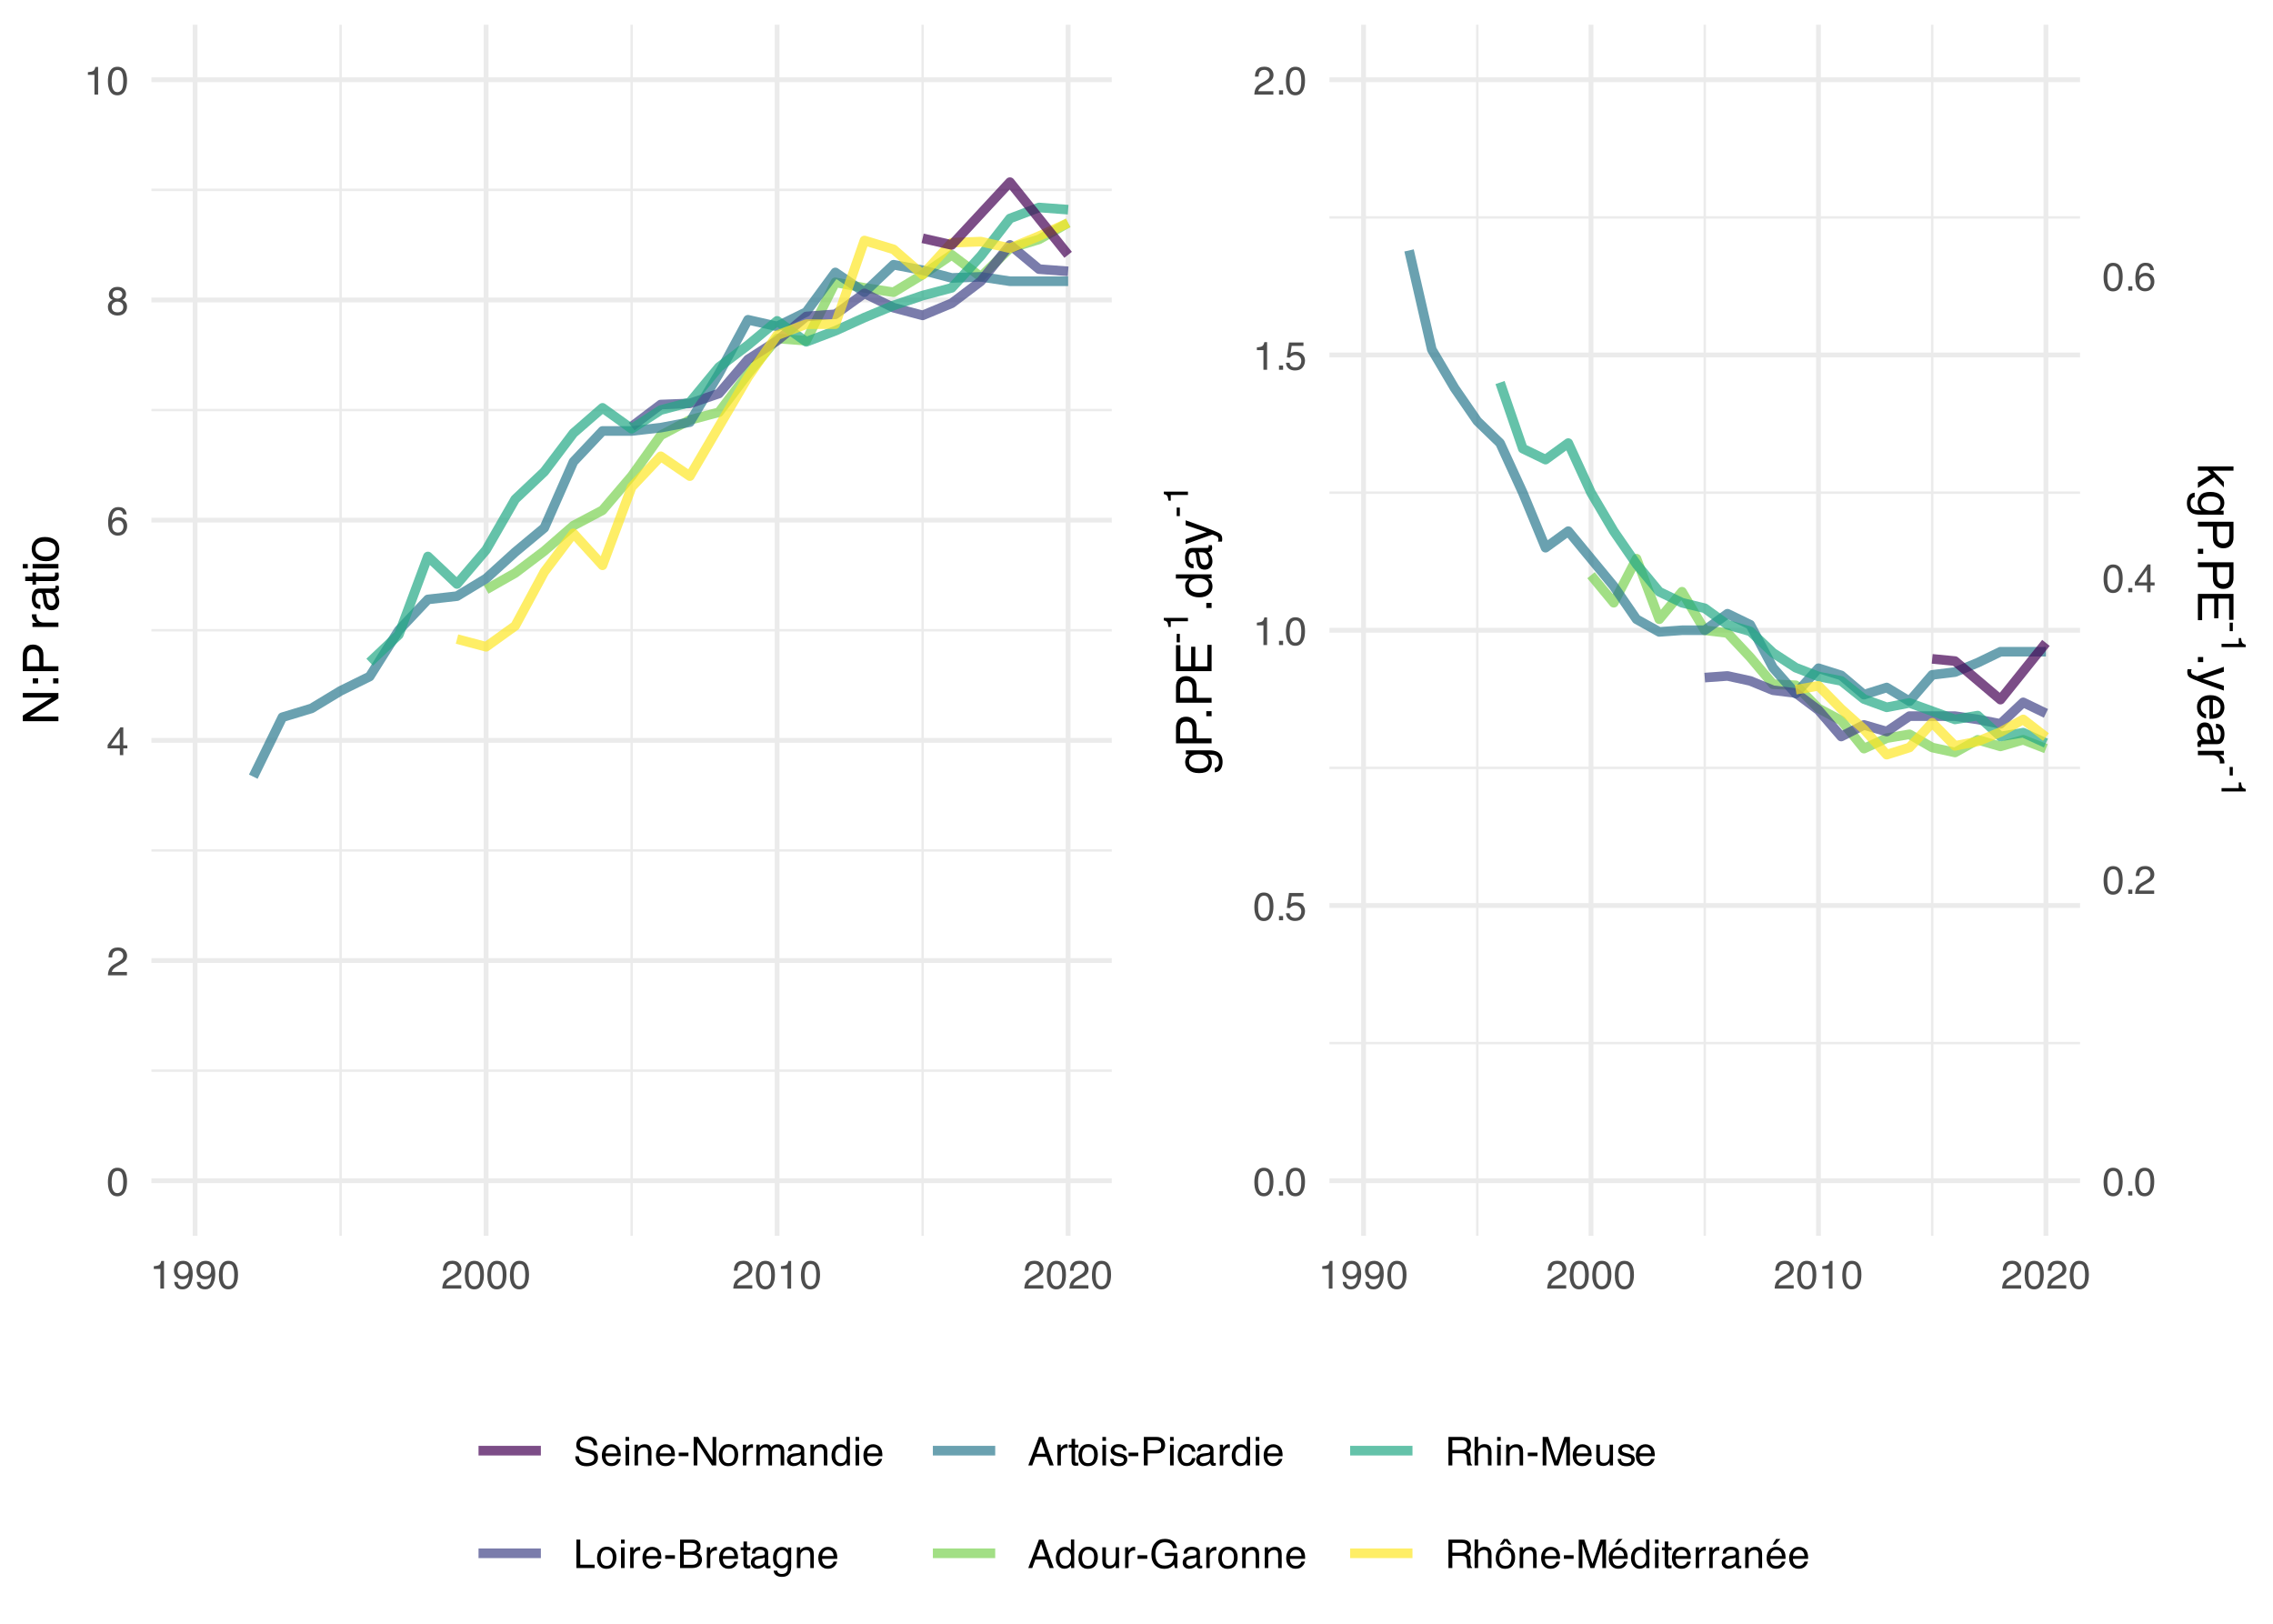 <?xml version="1.0" encoding="UTF-8"?>
<svg xmlns="http://www.w3.org/2000/svg" xmlns:xlink="http://www.w3.org/1999/xlink" width="504" height="360" viewBox="0 0 504 360">
<defs>
<g>
<g id="glyph-0-0">
<path d="M 0.281 0 L 0.281 -6.312 L 5.297 -6.312 L 5.297 0 Z M 4.5 -0.797 L 4.5 -5.516 L 1.078 -5.516 L 1.078 -0.797 Z M 4.5 -0.797 "/>
</g>
<g id="glyph-0-1">
<path d="M 2.375 -6.156 C 3.176 -6.156 3.754 -5.828 4.109 -5.172 C 4.379 -4.66 4.516 -3.961 4.516 -3.078 C 4.516 -2.242 4.391 -1.555 4.141 -1.016 C 3.785 -0.223 3.195 0.172 2.375 0.172 C 1.633 0.172 1.082 -0.148 0.719 -0.797 C 0.426 -1.328 0.281 -2.047 0.281 -2.953 C 0.281 -3.648 0.367 -4.25 0.547 -4.75 C 0.879 -5.688 1.488 -6.156 2.375 -6.156 Z M 2.375 -0.531 C 2.77 -0.531 3.086 -0.707 3.328 -1.062 C 3.566 -1.426 3.688 -2.086 3.688 -3.047 C 3.688 -3.754 3.598 -4.332 3.422 -4.781 C 3.254 -5.227 2.922 -5.453 2.422 -5.453 C 1.973 -5.453 1.641 -5.238 1.422 -4.812 C 1.211 -4.383 1.109 -3.754 1.109 -2.922 C 1.109 -2.297 1.176 -1.789 1.312 -1.406 C 1.52 -0.82 1.875 -0.531 2.375 -0.531 Z M 2.375 -0.531 "/>
</g>
<g id="glyph-0-2">
<path d="M 0.281 0 C 0.301 -0.531 0.406 -0.988 0.594 -1.375 C 0.789 -1.77 1.164 -2.129 1.719 -2.453 L 2.547 -2.922 C 2.91 -3.141 3.164 -3.328 3.312 -3.484 C 3.551 -3.711 3.672 -3.984 3.672 -4.297 C 3.672 -4.648 3.562 -4.93 3.344 -5.141 C 3.133 -5.359 2.848 -5.469 2.484 -5.469 C 1.961 -5.469 1.598 -5.266 1.391 -4.859 C 1.285 -4.648 1.227 -4.352 1.219 -3.969 L 0.422 -3.969 C 0.43 -4.5 0.531 -4.938 0.719 -5.281 C 1.051 -5.875 1.645 -6.172 2.5 -6.172 C 3.195 -6.172 3.707 -5.977 4.031 -5.594 C 4.363 -5.219 4.531 -4.797 4.531 -4.328 C 4.531 -3.836 4.352 -3.414 4 -3.062 C 3.801 -2.863 3.441 -2.617 2.922 -2.328 L 2.344 -2 C 2.062 -1.844 1.836 -1.695 1.672 -1.562 C 1.391 -1.312 1.211 -1.035 1.141 -0.734 L 4.5 -0.734 L 4.5 0 Z M 0.281 0 "/>
</g>
<g id="glyph-0-3">
<path d="M 2.906 -2.172 L 2.906 -4.969 L 0.938 -2.172 Z M 2.922 0 L 2.922 -1.5 L 0.219 -1.5 L 0.219 -2.266 L 3.047 -6.172 L 3.688 -6.172 L 3.688 -2.172 L 4.594 -2.172 L 4.594 -1.5 L 3.688 -1.5 L 3.688 0 Z M 2.922 0 "/>
</g>
<g id="glyph-0-4">
<path d="M 2.578 -6.172 C 3.266 -6.172 3.742 -5.992 4.016 -5.641 C 4.285 -5.285 4.422 -4.922 4.422 -4.547 L 3.656 -4.547 C 3.602 -4.785 3.531 -4.973 3.438 -5.109 C 3.25 -5.367 2.961 -5.5 2.578 -5.5 C 2.148 -5.5 1.805 -5.297 1.547 -4.891 C 1.297 -4.492 1.156 -3.926 1.125 -3.188 C 1.301 -3.445 1.523 -3.641 1.797 -3.766 C 2.047 -3.879 2.32 -3.938 2.625 -3.938 C 3.133 -3.938 3.582 -3.77 3.969 -3.438 C 4.352 -3.113 4.547 -2.625 4.547 -1.969 C 4.547 -1.414 4.363 -0.922 4 -0.484 C 3.633 -0.055 3.117 0.156 2.453 0.156 C 1.867 0.156 1.367 -0.062 0.953 -0.5 C 0.535 -0.938 0.328 -1.672 0.328 -2.703 C 0.328 -3.461 0.422 -4.109 0.609 -4.641 C 0.961 -5.66 1.617 -6.172 2.578 -6.172 Z M 2.516 -0.531 C 2.922 -0.531 3.223 -0.664 3.422 -0.938 C 3.629 -1.207 3.734 -1.531 3.734 -1.906 C 3.734 -2.219 3.641 -2.516 3.453 -2.797 C 3.273 -3.086 2.953 -3.234 2.484 -3.234 C 2.148 -3.234 1.859 -3.125 1.609 -2.906 C 1.359 -2.688 1.234 -2.352 1.234 -1.906 C 1.234 -1.52 1.344 -1.191 1.562 -0.922 C 1.789 -0.66 2.109 -0.531 2.516 -0.531 Z M 2.516 -0.531 "/>
</g>
<g id="glyph-0-5">
<path d="M 2.391 -3.578 C 2.734 -3.578 3 -3.672 3.188 -3.859 C 3.383 -4.047 3.484 -4.273 3.484 -4.547 C 3.484 -4.773 3.391 -4.984 3.203 -5.172 C 3.016 -5.359 2.734 -5.453 2.359 -5.453 C 1.992 -5.453 1.727 -5.359 1.562 -5.172 C 1.395 -4.984 1.312 -4.758 1.312 -4.5 C 1.312 -4.207 1.414 -3.977 1.625 -3.812 C 1.844 -3.656 2.098 -3.578 2.391 -3.578 Z M 2.438 -0.531 C 2.801 -0.531 3.098 -0.625 3.328 -0.812 C 3.566 -1.008 3.688 -1.301 3.688 -1.688 C 3.688 -2.082 3.562 -2.383 3.312 -2.594 C 3.07 -2.801 2.766 -2.906 2.391 -2.906 C 2.016 -2.906 1.707 -2.797 1.469 -2.578 C 1.238 -2.367 1.125 -2.078 1.125 -1.703 C 1.125 -1.391 1.227 -1.113 1.438 -0.875 C 1.656 -0.645 1.988 -0.531 2.438 -0.531 Z M 1.344 -3.281 C 1.125 -3.375 0.957 -3.477 0.844 -3.594 C 0.613 -3.82 0.5 -4.125 0.5 -4.5 C 0.5 -4.957 0.664 -5.348 1 -5.672 C 1.332 -6.004 1.801 -6.172 2.406 -6.172 C 3 -6.172 3.461 -6.016 3.797 -5.703 C 4.129 -5.391 4.297 -5.023 4.297 -4.609 C 4.297 -4.223 4.195 -3.914 4 -3.688 C 3.895 -3.551 3.727 -3.414 3.5 -3.281 C 3.758 -3.164 3.961 -3.031 4.109 -2.875 C 4.379 -2.594 4.516 -2.223 4.516 -1.766 C 4.516 -1.223 4.332 -0.766 3.969 -0.391 C 3.602 -0.016 3.086 0.172 2.422 0.172 C 1.828 0.172 1.32 0.008 0.906 -0.312 C 0.488 -0.633 0.281 -1.109 0.281 -1.734 C 0.281 -2.086 0.367 -2.395 0.547 -2.656 C 0.723 -2.926 0.988 -3.133 1.344 -3.281 Z M 1.344 -3.281 "/>
</g>
<g id="glyph-0-6">
<path d="M 0.844 -4.359 L 0.844 -4.953 C 1.395 -5.004 1.781 -5.094 2 -5.219 C 2.227 -5.344 2.395 -5.645 2.5 -6.125 L 3.109 -6.125 L 3.109 0 L 2.297 0 L 2.297 -4.359 Z M 0.844 -4.359 "/>
</g>
<g id="glyph-0-7">
<path d="M 1.172 -1.484 C 1.191 -1.055 1.352 -0.758 1.656 -0.594 C 1.82 -0.508 2 -0.469 2.188 -0.469 C 2.562 -0.469 2.879 -0.617 3.141 -0.922 C 3.398 -1.234 3.582 -1.863 3.688 -2.812 C 3.52 -2.539 3.305 -2.348 3.047 -2.234 C 2.797 -2.129 2.523 -2.078 2.234 -2.078 C 1.641 -2.078 1.172 -2.258 0.828 -2.625 C 0.484 -2.988 0.312 -3.461 0.312 -4.047 C 0.312 -4.609 0.477 -5.098 0.812 -5.516 C 1.156 -5.941 1.66 -6.156 2.328 -6.156 C 3.223 -6.156 3.844 -5.754 4.188 -4.953 C 4.375 -4.504 4.469 -3.945 4.469 -3.281 C 4.469 -2.531 4.352 -1.863 4.125 -1.281 C 3.75 -0.312 3.113 0.172 2.219 0.172 C 1.625 0.172 1.172 0.016 0.859 -0.297 C 0.547 -0.609 0.391 -1.004 0.391 -1.484 Z M 2.344 -2.75 C 2.645 -2.75 2.922 -2.848 3.172 -3.047 C 3.43 -3.254 3.562 -3.609 3.562 -4.109 C 3.562 -4.566 3.445 -4.906 3.219 -5.125 C 2.988 -5.344 2.695 -5.453 2.344 -5.453 C 1.969 -5.453 1.664 -5.32 1.438 -5.062 C 1.219 -4.812 1.109 -4.477 1.109 -4.062 C 1.109 -3.656 1.207 -3.332 1.406 -3.094 C 1.602 -2.863 1.914 -2.75 2.344 -2.75 Z M 2.344 -2.75 "/>
</g>
<g id="glyph-0-8">
<path d="M 0.75 -0.938 L 1.656 -0.938 L 1.656 0 L 0.75 0 Z M 0.75 -0.938 "/>
</g>
<g id="glyph-0-9">
<path d="M 1.094 -1.562 C 1.133 -1.125 1.336 -0.82 1.703 -0.656 C 1.879 -0.57 2.094 -0.531 2.344 -0.531 C 2.801 -0.531 3.141 -0.676 3.359 -0.969 C 3.578 -1.258 3.688 -1.582 3.688 -1.938 C 3.688 -2.363 3.555 -2.691 3.297 -2.922 C 3.035 -3.16 2.719 -3.281 2.344 -3.281 C 2.082 -3.281 1.852 -3.227 1.656 -3.125 C 1.469 -3.02 1.305 -2.879 1.172 -2.703 L 0.5 -2.734 L 0.969 -6.047 L 4.172 -6.047 L 4.172 -5.297 L 1.562 -5.297 L 1.297 -3.594 C 1.43 -3.695 1.566 -3.773 1.703 -3.828 C 1.93 -3.93 2.195 -3.984 2.5 -3.984 C 3.062 -3.984 3.535 -3.801 3.922 -3.438 C 4.316 -3.07 4.516 -2.609 4.516 -2.047 C 4.516 -1.461 4.332 -0.945 3.969 -0.5 C 3.613 -0.062 3.047 0.156 2.266 0.156 C 1.754 0.156 1.305 0.016 0.922 -0.266 C 0.547 -0.547 0.332 -0.977 0.281 -1.562 Z M 1.094 -1.562 "/>
</g>
<g id="glyph-0-10">
<path d="M 1.234 -2.031 C 1.254 -1.676 1.336 -1.383 1.484 -1.156 C 1.766 -0.738 2.266 -0.531 2.984 -0.531 C 3.305 -0.531 3.598 -0.578 3.859 -0.672 C 4.367 -0.848 4.625 -1.164 4.625 -1.625 C 4.625 -1.969 4.516 -2.211 4.297 -2.359 C 4.078 -2.504 3.738 -2.629 3.281 -2.734 L 2.422 -2.922 C 1.859 -3.055 1.461 -3.195 1.234 -3.344 C 0.836 -3.602 0.641 -4 0.641 -4.531 C 0.641 -5.094 0.832 -5.555 1.219 -5.922 C 1.613 -6.285 2.172 -6.469 2.891 -6.469 C 3.555 -6.469 4.117 -6.305 4.578 -5.984 C 5.035 -5.672 5.266 -5.16 5.266 -4.453 L 4.469 -4.453 C 4.426 -4.797 4.332 -5.055 4.188 -5.234 C 3.926 -5.566 3.484 -5.734 2.859 -5.734 C 2.359 -5.734 2 -5.625 1.781 -5.406 C 1.562 -5.195 1.453 -4.953 1.453 -4.672 C 1.453 -4.359 1.578 -4.133 1.828 -4 C 2.004 -3.906 2.391 -3.789 2.984 -3.656 L 3.859 -3.453 C 4.285 -3.348 4.617 -3.211 4.859 -3.047 C 5.254 -2.754 5.453 -2.328 5.453 -1.766 C 5.453 -1.066 5.195 -0.566 4.688 -0.266 C 4.188 0.035 3.598 0.188 2.922 0.188 C 2.141 0.188 1.523 -0.016 1.078 -0.422 C 0.629 -0.816 0.41 -1.352 0.422 -2.031 Z M 2.953 -6.484 Z M 2.953 -6.484 "/>
</g>
<g id="glyph-0-11">
<path d="M 2.484 -4.703 C 2.805 -4.703 3.117 -4.625 3.422 -4.469 C 3.734 -4.32 3.969 -4.125 4.125 -3.875 C 4.281 -3.645 4.383 -3.375 4.438 -3.062 C 4.488 -2.852 4.516 -2.516 4.516 -2.047 L 1.141 -2.047 C 1.148 -1.586 1.258 -1.211 1.469 -0.922 C 1.676 -0.641 1.992 -0.5 2.422 -0.5 C 2.828 -0.5 3.148 -0.633 3.391 -0.906 C 3.523 -1.062 3.625 -1.238 3.688 -1.438 L 4.453 -1.438 C 4.43 -1.27 4.363 -1.082 4.25 -0.875 C 4.133 -0.664 4.004 -0.5 3.859 -0.375 C 3.629 -0.145 3.344 0.008 3 0.094 C 2.812 0.133 2.598 0.156 2.359 0.156 C 1.785 0.156 1.301 -0.051 0.906 -0.469 C 0.508 -0.883 0.312 -1.469 0.312 -2.219 C 0.312 -2.945 0.508 -3.539 0.906 -4 C 1.312 -4.469 1.836 -4.703 2.484 -4.703 Z M 3.719 -2.672 C 3.688 -3.004 3.613 -3.27 3.5 -3.469 C 3.281 -3.844 2.926 -4.031 2.438 -4.031 C 2.082 -4.031 1.785 -3.898 1.547 -3.641 C 1.305 -3.391 1.176 -3.066 1.156 -2.672 Z M 2.406 -4.719 Z M 2.406 -4.719 "/>
</g>
<g id="glyph-0-12">
<path d="M 0.562 -4.578 L 1.359 -4.578 L 1.359 0 L 0.562 0 Z M 0.562 -6.312 L 1.359 -6.312 L 1.359 -5.438 L 0.562 -5.438 Z M 0.562 -6.312 "/>
</g>
<g id="glyph-0-13">
<path d="M 0.562 -4.594 L 1.297 -4.594 L 1.297 -3.953 C 1.516 -4.211 1.742 -4.398 1.984 -4.516 C 2.234 -4.641 2.508 -4.703 2.812 -4.703 C 3.457 -4.703 3.895 -4.473 4.125 -4.016 C 4.25 -3.766 4.312 -3.41 4.312 -2.953 L 4.312 0 L 3.531 0 L 3.531 -2.906 C 3.531 -3.176 3.488 -3.398 3.406 -3.578 C 3.27 -3.859 3.02 -4 2.656 -4 C 2.477 -4 2.328 -3.984 2.203 -3.953 C 1.992 -3.891 1.812 -3.766 1.656 -3.578 C 1.52 -3.422 1.43 -3.258 1.391 -3.094 C 1.359 -2.938 1.344 -2.707 1.344 -2.406 L 1.344 0 L 0.562 0 Z M 2.391 -4.719 Z M 2.391 -4.719 "/>
</g>
<g id="glyph-0-14">
<path d="M 0.359 -2.844 L 2.516 -2.844 L 2.516 -2.047 L 0.359 -2.047 Z M 0.359 -2.844 "/>
</g>
<g id="glyph-0-15">
<path d="M 0.672 -6.312 L 1.672 -6.312 L 4.859 -1.203 L 4.859 -6.312 L 5.672 -6.312 L 5.672 0 L 4.719 0 L 1.484 -5.109 L 1.484 0 L 0.672 0 Z M 3.125 -6.312 Z M 3.125 -6.312 "/>
</g>
<g id="glyph-0-16">
<path d="M 2.391 -0.5 C 2.898 -0.5 3.25 -0.691 3.438 -1.078 C 3.633 -1.461 3.734 -1.895 3.734 -2.375 C 3.734 -2.801 3.664 -3.148 3.531 -3.422 C 3.312 -3.848 2.938 -4.062 2.406 -4.062 C 1.926 -4.062 1.578 -3.879 1.359 -3.516 C 1.148 -3.16 1.047 -2.727 1.047 -2.219 C 1.047 -1.727 1.148 -1.316 1.359 -0.984 C 1.578 -0.66 1.922 -0.5 2.391 -0.5 Z M 2.422 -4.734 C 3.016 -4.734 3.516 -4.535 3.922 -4.141 C 4.336 -3.742 4.547 -3.16 4.547 -2.391 C 4.547 -1.648 4.363 -1.035 4 -0.547 C 3.633 -0.066 3.07 0.172 2.312 0.172 C 1.688 0.172 1.188 -0.039 0.812 -0.469 C 0.438 -0.895 0.25 -1.473 0.25 -2.203 C 0.25 -2.973 0.445 -3.586 0.844 -4.047 C 1.238 -4.504 1.766 -4.734 2.422 -4.734 Z M 2.391 -4.719 Z M 2.391 -4.719 "/>
</g>
<g id="glyph-0-17">
<path d="M 0.594 -4.594 L 1.328 -4.594 L 1.328 -3.812 C 1.379 -3.957 1.523 -4.141 1.766 -4.359 C 2.004 -4.586 2.273 -4.703 2.578 -4.703 C 2.586 -4.703 2.609 -4.695 2.641 -4.688 C 2.68 -4.688 2.742 -4.688 2.828 -4.688 L 2.828 -3.859 C 2.773 -3.867 2.727 -3.875 2.688 -3.875 C 2.656 -3.883 2.617 -3.891 2.578 -3.891 C 2.18 -3.891 1.879 -3.766 1.672 -3.516 C 1.461 -3.266 1.359 -2.973 1.359 -2.641 L 1.359 0 L 0.594 0 Z M 0.594 -4.594 "/>
</g>
<g id="glyph-0-18">
<path d="M 0.562 -4.594 L 1.328 -4.594 L 1.328 -3.953 C 1.516 -4.172 1.68 -4.332 1.828 -4.438 C 2.086 -4.613 2.379 -4.703 2.703 -4.703 C 3.066 -4.703 3.359 -4.613 3.578 -4.438 C 3.703 -4.332 3.816 -4.18 3.922 -3.984 C 4.098 -4.223 4.301 -4.398 4.531 -4.516 C 4.758 -4.641 5.02 -4.703 5.312 -4.703 C 5.926 -4.703 6.348 -4.477 6.578 -4.031 C 6.691 -3.789 6.75 -3.469 6.75 -3.062 L 6.75 0 L 5.953 0 L 5.953 -3.203 C 5.953 -3.504 5.875 -3.711 5.719 -3.828 C 5.57 -3.941 5.383 -4 5.156 -4 C 4.852 -4 4.594 -3.895 4.375 -3.688 C 4.156 -3.488 4.047 -3.148 4.047 -2.672 L 4.047 0 L 3.266 0 L 3.266 -3 C 3.266 -3.312 3.227 -3.539 3.156 -3.688 C 3.039 -3.895 2.82 -4 2.5 -4 C 2.207 -4 1.941 -3.883 1.703 -3.656 C 1.461 -3.438 1.344 -3.031 1.344 -2.438 L 1.344 0 L 0.562 0 Z M 0.562 -4.594 "/>
</g>
<g id="glyph-0-19">
<path d="M 1.156 -1.219 C 1.156 -1 1.238 -0.82 1.406 -0.688 C 1.57 -0.562 1.766 -0.5 1.984 -0.5 C 2.254 -0.5 2.52 -0.562 2.781 -0.688 C 3.207 -0.895 3.422 -1.238 3.422 -1.719 L 3.422 -2.344 C 3.328 -2.281 3.203 -2.227 3.047 -2.188 C 2.898 -2.145 2.754 -2.117 2.609 -2.109 L 2.141 -2.047 C 1.867 -2.004 1.66 -1.945 1.516 -1.875 C 1.273 -1.738 1.156 -1.52 1.156 -1.219 Z M 3.031 -2.781 C 3.207 -2.812 3.328 -2.891 3.391 -3.016 C 3.422 -3.078 3.438 -3.176 3.438 -3.312 C 3.438 -3.57 3.344 -3.758 3.156 -3.875 C 2.969 -4 2.703 -4.062 2.359 -4.062 C 1.953 -4.062 1.664 -3.953 1.5 -3.734 C 1.406 -3.609 1.344 -3.43 1.312 -3.203 L 0.594 -3.203 C 0.602 -3.766 0.785 -4.156 1.141 -4.375 C 1.492 -4.602 1.906 -4.719 2.375 -4.719 C 2.914 -4.719 3.352 -4.613 3.688 -4.406 C 4.02 -4.195 4.188 -3.875 4.188 -3.438 L 4.188 -0.797 C 4.188 -0.711 4.203 -0.645 4.234 -0.594 C 4.273 -0.551 4.348 -0.531 4.453 -0.531 C 4.484 -0.531 4.52 -0.531 4.562 -0.531 C 4.602 -0.531 4.648 -0.535 4.703 -0.547 L 4.703 0.016 C 4.578 0.055 4.484 0.078 4.422 0.078 C 4.359 0.086 4.273 0.094 4.172 0.094 C 3.898 0.094 3.707 0 3.594 -0.188 C 3.531 -0.281 3.484 -0.422 3.453 -0.609 C 3.297 -0.398 3.07 -0.219 2.781 -0.062 C 2.488 0.082 2.16 0.156 1.797 0.156 C 1.367 0.156 1.02 0.023 0.75 -0.234 C 0.488 -0.492 0.359 -0.816 0.359 -1.203 C 0.359 -1.629 0.488 -1.957 0.75 -2.188 C 1.02 -2.426 1.367 -2.578 1.797 -2.641 Z M 2.391 -4.719 Z M 2.391 -4.719 "/>
</g>
<g id="glyph-0-20">
<path d="M 1.062 -2.25 C 1.062 -1.75 1.164 -1.332 1.375 -1 C 1.582 -0.676 1.914 -0.516 2.375 -0.516 C 2.727 -0.516 3.02 -0.664 3.25 -0.969 C 3.488 -1.281 3.609 -1.723 3.609 -2.297 C 3.609 -2.879 3.488 -3.305 3.25 -3.578 C 3.008 -3.859 2.711 -4 2.359 -4 C 1.973 -4 1.66 -3.848 1.422 -3.547 C 1.18 -3.254 1.062 -2.82 1.062 -2.25 Z M 2.219 -4.688 C 2.57 -4.688 2.867 -4.609 3.109 -4.453 C 3.242 -4.367 3.398 -4.219 3.578 -4 L 3.578 -6.328 L 4.312 -6.328 L 4.312 0 L 3.625 0 L 3.625 -0.641 C 3.438 -0.359 3.219 -0.156 2.969 -0.031 C 2.727 0.094 2.453 0.156 2.141 0.156 C 1.617 0.156 1.172 -0.055 0.797 -0.484 C 0.422 -0.91 0.234 -1.484 0.234 -2.203 C 0.234 -2.867 0.406 -3.445 0.75 -3.938 C 1.094 -4.438 1.582 -4.688 2.219 -4.688 Z M 2.219 -4.688 "/>
</g>
<g id="glyph-0-21">
<path d="M 0.672 -6.312 L 1.531 -6.312 L 1.531 -0.75 L 4.719 -0.75 L 4.719 0 L 0.672 0 Z M 0.672 -6.312 "/>
</g>
<g id="glyph-0-22">
<path d="M 3.047 -3.641 C 3.398 -3.641 3.68 -3.691 3.891 -3.797 C 4.203 -3.953 4.359 -4.234 4.359 -4.641 C 4.359 -5.055 4.191 -5.336 3.859 -5.484 C 3.66 -5.555 3.379 -5.594 3.016 -5.594 L 1.484 -5.594 L 1.484 -3.641 Z M 3.328 -0.734 C 3.848 -0.734 4.223 -0.883 4.453 -1.188 C 4.586 -1.375 4.656 -1.602 4.656 -1.875 C 4.656 -2.332 4.453 -2.645 4.047 -2.812 C 3.828 -2.906 3.539 -2.953 3.188 -2.953 L 1.484 -2.953 L 1.484 -0.734 Z M 0.656 -6.312 L 3.359 -6.312 C 4.098 -6.312 4.625 -6.086 4.938 -5.641 C 5.113 -5.379 5.203 -5.082 5.203 -4.75 C 5.203 -4.352 5.094 -4.023 4.875 -3.766 C 4.75 -3.629 4.578 -3.504 4.359 -3.391 C 4.68 -3.273 4.926 -3.141 5.094 -2.984 C 5.375 -2.703 5.516 -2.32 5.516 -1.844 C 5.516 -1.438 5.391 -1.066 5.141 -0.734 C 4.754 -0.242 4.145 0 3.312 0 L 0.656 0 Z M 0.656 -6.312 "/>
</g>
<g id="glyph-0-23">
<path d="M 0.719 -5.891 L 1.5 -5.891 L 1.5 -4.594 L 2.234 -4.594 L 2.234 -3.969 L 1.5 -3.969 L 1.5 -0.969 C 1.5 -0.801 1.555 -0.691 1.672 -0.641 C 1.723 -0.609 1.82 -0.594 1.969 -0.594 C 2 -0.594 2.035 -0.594 2.078 -0.594 C 2.129 -0.594 2.18 -0.598 2.234 -0.609 L 2.234 0 C 2.148 0.02 2.055 0.035 1.953 0.047 C 1.859 0.066 1.758 0.078 1.656 0.078 C 1.289 0.078 1.039 -0.016 0.906 -0.203 C 0.781 -0.391 0.719 -0.629 0.719 -0.922 L 0.719 -3.969 L 0.094 -3.969 L 0.094 -4.594 L 0.719 -4.594 Z M 0.719 -5.891 "/>
</g>
<g id="glyph-0-24">
<path d="M 2.188 -4.688 C 2.551 -4.688 2.867 -4.598 3.141 -4.422 C 3.285 -4.316 3.43 -4.172 3.578 -3.984 L 3.578 -4.562 L 4.297 -4.562 L 4.297 -0.375 C 4.297 0.207 4.207 0.672 4.031 1.016 C 3.719 1.641 3.113 1.953 2.219 1.953 C 1.727 1.953 1.312 1.836 0.969 1.609 C 0.633 1.391 0.445 1.047 0.406 0.578 L 1.188 0.578 C 1.227 0.773 1.301 0.93 1.406 1.047 C 1.582 1.223 1.859 1.312 2.234 1.312 C 2.828 1.312 3.219 1.098 3.406 0.672 C 3.508 0.43 3.555 -0.004 3.547 -0.641 C 3.391 -0.398 3.203 -0.223 2.984 -0.109 C 2.773 0.004 2.488 0.062 2.125 0.062 C 1.633 0.062 1.203 -0.113 0.828 -0.469 C 0.453 -0.82 0.266 -1.41 0.266 -2.234 C 0.266 -3.004 0.453 -3.602 0.828 -4.031 C 1.203 -4.469 1.656 -4.688 2.188 -4.688 Z M 3.578 -2.312 C 3.578 -2.883 3.457 -3.305 3.219 -3.578 C 2.988 -3.859 2.691 -4 2.328 -4 C 1.785 -4 1.414 -3.742 1.219 -3.234 C 1.113 -2.961 1.062 -2.609 1.062 -2.172 C 1.062 -1.648 1.164 -1.254 1.375 -0.984 C 1.582 -0.711 1.863 -0.578 2.219 -0.578 C 2.77 -0.578 3.16 -0.828 3.391 -1.328 C 3.516 -1.609 3.578 -1.938 3.578 -2.312 Z M 2.281 -4.719 Z M 2.281 -4.719 "/>
</g>
<g id="glyph-0-25">
<path d="M 3.906 -2.578 L 2.953 -5.375 L 1.938 -2.578 Z M 2.5 -6.312 L 3.469 -6.312 L 5.766 0 L 4.828 0 L 4.188 -1.891 L 1.688 -1.891 L 1 0 L 0.125 0 Z M 2.5 -6.312 "/>
</g>
<g id="glyph-0-26">
<path d="M 1.031 -1.438 C 1.051 -1.188 1.113 -0.988 1.219 -0.844 C 1.414 -0.602 1.754 -0.484 2.234 -0.484 C 2.516 -0.484 2.766 -0.539 2.984 -0.656 C 3.203 -0.781 3.312 -0.973 3.312 -1.234 C 3.312 -1.43 3.223 -1.582 3.047 -1.688 C 2.941 -1.75 2.723 -1.82 2.391 -1.906 L 1.781 -2.062 C 1.383 -2.164 1.094 -2.273 0.906 -2.391 C 0.57 -2.598 0.406 -2.891 0.406 -3.266 C 0.406 -3.691 0.562 -4.039 0.875 -4.312 C 1.195 -4.582 1.617 -4.719 2.141 -4.719 C 2.836 -4.719 3.336 -4.516 3.641 -4.109 C 3.836 -3.848 3.93 -3.57 3.922 -3.281 L 3.203 -3.281 C 3.18 -3.457 3.117 -3.613 3.016 -3.75 C 2.836 -3.957 2.531 -4.062 2.094 -4.062 C 1.801 -4.062 1.578 -4.004 1.422 -3.891 C 1.273 -3.773 1.203 -3.629 1.203 -3.453 C 1.203 -3.254 1.301 -3.094 1.5 -2.969 C 1.613 -2.895 1.781 -2.832 2 -2.781 L 2.516 -2.656 C 3.066 -2.52 3.438 -2.391 3.625 -2.266 C 3.926 -2.066 4.078 -1.754 4.078 -1.328 C 4.078 -0.922 3.922 -0.566 3.609 -0.266 C 3.305 0.023 2.832 0.172 2.188 0.172 C 1.508 0.172 1.023 0.02 0.734 -0.281 C 0.453 -0.594 0.301 -0.977 0.281 -1.438 Z M 2.172 -4.719 Z M 2.172 -4.719 "/>
</g>
<g id="glyph-0-27">
<path d="M 0.75 -6.312 L 3.594 -6.312 C 4.156 -6.312 4.609 -6.148 4.953 -5.828 C 5.297 -5.516 5.469 -5.07 5.469 -4.5 C 5.469 -4.008 5.312 -3.582 5 -3.219 C 4.695 -2.852 4.227 -2.672 3.594 -2.672 L 1.609 -2.672 L 1.609 0 L 0.75 0 Z M 4.594 -4.5 C 4.594 -4.957 4.422 -5.27 4.078 -5.438 C 3.891 -5.531 3.633 -5.578 3.312 -5.578 L 1.609 -5.578 L 1.609 -3.391 L 3.312 -3.391 C 3.695 -3.391 4.004 -3.469 4.234 -3.625 C 4.473 -3.789 4.594 -4.082 4.594 -4.5 Z M 4.594 -4.5 "/>
</g>
<g id="glyph-0-28">
<path d="M 2.344 -4.734 C 2.863 -4.734 3.285 -4.609 3.609 -4.359 C 3.93 -4.109 4.125 -3.672 4.188 -3.047 L 3.438 -3.047 C 3.395 -3.336 3.289 -3.578 3.125 -3.766 C 2.957 -3.953 2.695 -4.047 2.344 -4.047 C 1.852 -4.047 1.5 -3.801 1.281 -3.312 C 1.145 -3.008 1.078 -2.629 1.078 -2.172 C 1.078 -1.703 1.172 -1.312 1.359 -1 C 1.555 -0.688 1.867 -0.531 2.297 -0.531 C 2.609 -0.531 2.859 -0.625 3.047 -0.812 C 3.234 -1.008 3.363 -1.281 3.438 -1.625 L 4.188 -1.625 C 4.102 -1.02 3.891 -0.57 3.547 -0.281 C 3.203 0 2.766 0.141 2.234 0.141 C 1.629 0.141 1.145 -0.078 0.781 -0.516 C 0.426 -0.961 0.25 -1.516 0.25 -2.172 C 0.25 -2.984 0.445 -3.613 0.844 -4.062 C 1.238 -4.508 1.738 -4.734 2.344 -4.734 Z M 2.219 -4.719 Z M 2.219 -4.719 "/>
</g>
<g id="glyph-0-29">
<path d="M 1.344 -4.594 L 1.344 -1.547 C 1.344 -1.305 1.379 -1.113 1.453 -0.969 C 1.586 -0.695 1.844 -0.562 2.219 -0.562 C 2.758 -0.562 3.125 -0.801 3.312 -1.281 C 3.426 -1.539 3.484 -1.895 3.484 -2.344 L 3.484 -4.594 L 4.25 -4.594 L 4.25 0 L 3.516 0 L 3.531 -0.672 C 3.426 -0.504 3.301 -0.359 3.156 -0.234 C 2.863 0.004 2.504 0.125 2.078 0.125 C 1.422 0.125 0.977 -0.094 0.75 -0.531 C 0.613 -0.77 0.547 -1.082 0.547 -1.469 L 0.547 -4.594 Z M 2.406 -4.719 Z M 2.406 -4.719 "/>
</g>
<g id="glyph-0-30">
<path d="M 3.391 -6.469 C 3.984 -6.469 4.5 -6.352 4.938 -6.125 C 5.562 -5.801 5.945 -5.227 6.094 -4.406 L 5.234 -4.406 C 5.129 -4.863 4.914 -5.195 4.594 -5.406 C 4.27 -5.613 3.863 -5.719 3.375 -5.719 C 2.789 -5.719 2.297 -5.5 1.891 -5.062 C 1.492 -4.625 1.297 -3.973 1.297 -3.109 C 1.297 -2.359 1.461 -1.742 1.797 -1.266 C 2.129 -0.797 2.664 -0.562 3.406 -0.562 C 3.977 -0.562 4.445 -0.727 4.812 -1.062 C 5.188 -1.395 5.379 -1.93 5.391 -2.672 L 3.422 -2.672 L 3.422 -3.375 L 6.188 -3.375 L 6.188 0 L 5.641 0 L 5.438 -0.812 C 5.145 -0.488 4.891 -0.27 4.672 -0.156 C 4.297 0.062 3.816 0.172 3.234 0.172 C 2.484 0.172 1.844 -0.07 1.312 -0.562 C 0.719 -1.164 0.422 -2 0.422 -3.062 C 0.422 -4.113 0.707 -4.953 1.281 -5.578 C 1.82 -6.172 2.523 -6.469 3.391 -6.469 Z M 3.25 -6.484 Z M 3.25 -6.484 "/>
</g>
<g id="glyph-0-31">
<path d="M 3.609 -3.422 C 4.004 -3.422 4.316 -3.5 4.547 -3.656 C 4.785 -3.82 4.906 -4.113 4.906 -4.531 C 4.906 -4.977 4.742 -5.285 4.422 -5.453 C 4.242 -5.535 4.008 -5.578 3.719 -5.578 L 1.625 -5.578 L 1.625 -3.422 Z M 0.766 -6.312 L 3.688 -6.312 C 4.176 -6.312 4.578 -6.238 4.891 -6.094 C 5.473 -5.832 5.766 -5.336 5.766 -4.609 C 5.766 -4.234 5.688 -3.922 5.531 -3.672 C 5.383 -3.43 5.172 -3.238 4.891 -3.094 C 5.129 -3 5.312 -2.867 5.438 -2.703 C 5.562 -2.547 5.629 -2.281 5.641 -1.906 L 5.672 -1.062 C 5.68 -0.82 5.703 -0.645 5.734 -0.531 C 5.785 -0.332 5.879 -0.203 6.016 -0.141 L 6.016 0 L 4.969 0 C 4.938 -0.051 4.91 -0.117 4.891 -0.203 C 4.879 -0.297 4.867 -0.461 4.859 -0.703 L 4.797 -1.766 C 4.773 -2.172 4.625 -2.445 4.344 -2.594 C 4.176 -2.664 3.922 -2.703 3.578 -2.703 L 1.625 -2.703 L 1.625 0 L 0.766 0 Z M 0.766 -6.312 "/>
</g>
<g id="glyph-0-32">
<path d="M 0.562 -6.328 L 1.344 -6.328 L 1.344 -3.984 C 1.52 -4.211 1.68 -4.375 1.828 -4.469 C 2.078 -4.633 2.391 -4.719 2.766 -4.719 C 3.43 -4.719 3.883 -4.484 4.125 -4.016 C 4.25 -3.754 4.312 -3.398 4.312 -2.953 L 4.312 0 L 3.516 0 L 3.516 -2.906 C 3.516 -3.238 3.473 -3.484 3.391 -3.641 C 3.254 -3.891 2.992 -4.016 2.609 -4.016 C 2.285 -4.016 1.992 -3.906 1.734 -3.688 C 1.473 -3.469 1.344 -3.051 1.344 -2.438 L 1.344 0 L 0.562 0 Z M 0.562 -6.328 "/>
</g>
<g id="glyph-0-33">
<path d="M 0.656 -6.312 L 1.875 -6.312 L 3.688 -0.969 L 5.484 -6.312 L 6.703 -6.312 L 6.703 0 L 5.891 0 L 5.891 -3.719 C 5.891 -3.852 5.891 -4.066 5.891 -4.359 C 5.898 -4.66 5.906 -4.984 5.906 -5.328 L 4.109 0 L 3.25 0 L 1.438 -5.328 L 1.438 -5.125 C 1.438 -4.969 1.441 -4.734 1.453 -4.422 C 1.461 -4.109 1.469 -3.875 1.469 -3.719 L 1.469 0 L 0.656 0 Z M 0.656 -6.312 "/>
</g>
<g id="glyph-0-34">
<path d="M 2.391 -0.5 C 2.898 -0.5 3.25 -0.691 3.438 -1.078 C 3.633 -1.461 3.734 -1.895 3.734 -2.375 C 3.734 -2.801 3.664 -3.148 3.531 -3.422 C 3.312 -3.848 2.938 -4.062 2.406 -4.062 C 1.926 -4.062 1.578 -3.879 1.359 -3.516 C 1.148 -3.16 1.047 -2.727 1.047 -2.219 C 1.047 -1.727 1.148 -1.316 1.359 -0.984 C 1.578 -0.66 1.922 -0.5 2.391 -0.5 Z M 2.422 -4.734 C 3.016 -4.734 3.516 -4.535 3.922 -4.141 C 4.336 -3.742 4.547 -3.16 4.547 -2.391 C 4.547 -1.648 4.363 -1.035 4 -0.547 C 3.633 -0.066 3.07 0.172 2.312 0.172 C 1.688 0.172 1.188 -0.039 0.812 -0.469 C 0.438 -0.895 0.25 -1.473 0.25 -2.203 C 0.25 -2.973 0.445 -3.586 0.844 -4.047 C 1.238 -4.504 1.766 -4.734 2.422 -4.734 Z M 2.391 -4.719 Z M 2.875 -6.453 L 3.75 -5.203 L 3.047 -5.203 L 2.453 -6.031 L 1.875 -5.203 L 1.188 -5.203 L 2.047 -6.453 Z M 2.875 -6.453 "/>
</g>
<g id="glyph-0-35">
<path d="M 2.484 -4.703 C 2.805 -4.703 3.117 -4.625 3.422 -4.469 C 3.734 -4.32 3.969 -4.125 4.125 -3.875 C 4.281 -3.645 4.383 -3.375 4.438 -3.062 C 4.488 -2.852 4.516 -2.516 4.516 -2.047 L 1.141 -2.047 C 1.148 -1.586 1.258 -1.211 1.469 -0.922 C 1.676 -0.641 1.992 -0.5 2.422 -0.5 C 2.828 -0.5 3.148 -0.633 3.391 -0.906 C 3.523 -1.062 3.625 -1.238 3.688 -1.438 L 4.453 -1.438 C 4.43 -1.27 4.363 -1.082 4.25 -0.875 C 4.133 -0.664 4.004 -0.5 3.859 -0.375 C 3.629 -0.145 3.344 0.008 3 0.094 C 2.812 0.133 2.598 0.156 2.359 0.156 C 1.785 0.156 1.301 -0.051 0.906 -0.469 C 0.508 -0.883 0.312 -1.469 0.312 -2.219 C 0.312 -2.945 0.508 -3.539 0.906 -4 C 1.312 -4.469 1.836 -4.703 2.484 -4.703 Z M 3.719 -2.672 C 3.688 -3.004 3.613 -3.27 3.5 -3.469 C 3.281 -3.844 2.926 -4.031 2.438 -4.031 C 2.082 -4.031 1.785 -3.898 1.547 -3.641 C 1.305 -3.391 1.176 -3.066 1.156 -2.672 Z M 2.406 -4.719 Z M 3.375 -6.453 L 2.234 -5.203 L 1.641 -5.203 L 2.422 -6.453 Z M 3.375 -6.453 "/>
</g>
<g id="glyph-1-0">
<path d="M 0 -0.359 L -7.891 -0.359 L -7.891 -6.625 L 0 -6.625 Z M -0.984 -5.625 L -6.906 -5.625 L -6.906 -1.344 L -0.984 -1.344 Z M -0.984 -5.625 "/>
</g>
<g id="glyph-1-1">
<path d="M -7.891 -0.844 L -7.891 -2.094 L -1.5 -6.078 L -7.891 -6.078 L -7.891 -7.094 L 0 -7.094 L 0 -5.906 L -6.391 -1.859 L 0 -1.859 L 0 -0.844 Z M -7.891 -3.906 Z M -7.891 -3.906 "/>
</g>
<g id="glyph-1-2">
<path d="M -5.672 -1.219 L -5.672 -2.344 L -4.5 -2.344 L -4.5 -1.219 Z M -1.172 -1.219 L -1.172 -2.344 L 0 -2.344 L 0 -1.219 Z M -1.172 -1.219 "/>
</g>
<g id="glyph-1-3">
<path d="M -7.891 -0.938 L -7.891 -4.484 C -7.891 -5.191 -7.691 -5.758 -7.297 -6.188 C -6.898 -6.613 -6.344 -6.828 -5.625 -6.828 C -5.008 -6.828 -4.473 -6.633 -4.016 -6.25 C -3.555 -5.875 -3.328 -5.285 -3.328 -4.484 L -3.328 -2.016 L 0 -2.016 L 0 -0.938 Z M -5.625 -5.75 C -6.207 -5.75 -6.602 -5.535 -6.812 -5.109 C -6.914 -4.867 -6.969 -4.547 -6.969 -4.141 L -6.969 -2.016 L -4.234 -2.016 L -4.234 -4.141 C -4.234 -4.617 -4.332 -5.004 -4.531 -5.297 C -4.738 -5.598 -5.102 -5.75 -5.625 -5.75 Z M -5.625 -5.75 "/>
</g>
<g id="glyph-1-4">
</g>
<g id="glyph-1-5">
<path d="M -5.75 -0.734 L -5.75 -1.656 L -4.766 -1.656 C -4.953 -1.727 -5.18 -1.91 -5.453 -2.203 C -5.734 -2.492 -5.875 -2.832 -5.875 -3.219 C -5.875 -3.238 -5.875 -3.27 -5.875 -3.312 C -5.875 -3.352 -5.867 -3.426 -5.859 -3.531 L -4.828 -3.531 C -4.836 -3.477 -4.844 -3.426 -4.844 -3.375 C -4.852 -3.32 -4.859 -3.27 -4.859 -3.219 C -4.859 -2.727 -4.703 -2.352 -4.391 -2.094 C -4.078 -1.832 -3.719 -1.703 -3.312 -1.703 L 0 -1.703 L 0 -0.734 Z M -5.75 -0.734 "/>
</g>
<g id="glyph-1-6">
<path d="M -1.531 -1.453 C -1.25 -1.453 -1.023 -1.551 -0.859 -1.75 C -0.703 -1.957 -0.625 -2.203 -0.625 -2.484 C -0.625 -2.816 -0.703 -3.145 -0.859 -3.469 C -1.117 -4.008 -1.551 -4.281 -2.156 -4.281 L -2.922 -4.281 C -2.848 -4.156 -2.785 -4 -2.734 -3.812 C -2.691 -3.633 -2.656 -3.453 -2.625 -3.266 L -2.562 -2.688 C -2.508 -2.332 -2.438 -2.066 -2.344 -1.891 C -2.164 -1.598 -1.895 -1.453 -1.531 -1.453 Z M -3.484 -3.797 C -3.516 -4.016 -3.609 -4.16 -3.766 -4.234 C -3.848 -4.273 -3.973 -4.297 -4.141 -4.297 C -4.461 -4.297 -4.695 -4.176 -4.844 -3.938 C -5 -3.707 -5.078 -3.375 -5.078 -2.938 C -5.078 -2.438 -4.941 -2.082 -4.672 -1.875 C -4.516 -1.75 -4.289 -1.672 -4 -1.641 L -4 -0.734 C -4.707 -0.754 -5.195 -0.984 -5.469 -1.422 C -5.75 -1.867 -5.891 -2.383 -5.891 -2.969 C -5.891 -3.645 -5.758 -4.191 -5.5 -4.609 C -5.25 -5.035 -4.848 -5.25 -4.297 -5.25 L -0.984 -5.25 C -0.891 -5.25 -0.812 -5.266 -0.75 -5.297 C -0.688 -5.336 -0.656 -5.426 -0.656 -5.562 C -0.656 -5.602 -0.656 -5.648 -0.656 -5.703 C -0.664 -5.766 -0.676 -5.82 -0.688 -5.875 L 0.031 -5.875 C 0.07 -5.727 0.098 -5.613 0.109 -5.531 C 0.117 -5.457 0.125 -5.352 0.125 -5.219 C 0.125 -4.883 0.004 -4.641 -0.234 -4.484 C -0.359 -4.41 -0.535 -4.359 -0.766 -4.328 C -0.504 -4.129 -0.281 -3.844 -0.094 -3.469 C 0.094 -3.102 0.188 -2.695 0.188 -2.25 C 0.188 -1.719 0.023 -1.281 -0.297 -0.938 C -0.617 -0.602 -1.023 -0.438 -1.516 -0.438 C -2.047 -0.438 -2.457 -0.602 -2.75 -0.938 C -3.039 -1.27 -3.223 -1.707 -3.297 -2.25 Z M -5.891 -2.984 Z M -5.891 -2.984 "/>
</g>
<g id="glyph-1-7">
<path d="M -7.359 -0.906 L -7.359 -1.875 L -5.75 -1.875 L -5.75 -2.797 L -4.969 -2.797 L -4.969 -1.875 L -1.203 -1.875 C -1.004 -1.875 -0.875 -1.941 -0.812 -2.078 C -0.77 -2.16 -0.75 -2.285 -0.75 -2.453 C -0.75 -2.504 -0.75 -2.555 -0.75 -2.609 C -0.75 -2.66 -0.754 -2.723 -0.766 -2.797 L 0 -2.797 C 0.031 -2.68 0.051 -2.562 0.062 -2.438 C 0.082 -2.32 0.094 -2.195 0.094 -2.062 C 0.094 -1.613 -0.02 -1.305 -0.25 -1.141 C -0.488 -0.984 -0.789 -0.906 -1.156 -0.906 L -4.969 -0.906 L -4.969 -0.125 L -5.75 -0.125 L -5.75 -0.906 Z M -7.359 -0.906 "/>
</g>
<g id="glyph-1-8">
<path d="M -5.719 -0.703 L -5.719 -1.688 L 0 -1.688 L 0 -0.703 Z M -7.891 -0.703 L -7.891 -1.688 L -6.797 -1.688 L -6.797 -0.703 Z M -7.891 -0.703 "/>
</g>
<g id="glyph-1-9">
<path d="M -0.625 -2.984 C -0.625 -3.629 -0.863 -4.07 -1.344 -4.312 C -1.832 -4.551 -2.375 -4.672 -2.969 -4.672 C -3.508 -4.672 -3.945 -4.582 -4.281 -4.406 C -4.812 -4.133 -5.078 -3.664 -5.078 -3 C -5.078 -2.406 -4.848 -1.973 -4.391 -1.703 C -3.941 -1.441 -3.398 -1.312 -2.766 -1.312 C -2.148 -1.312 -1.641 -1.441 -1.234 -1.703 C -0.828 -1.973 -0.625 -2.398 -0.625 -2.984 Z M -5.922 -3.031 C -5.922 -3.77 -5.672 -4.395 -5.172 -4.906 C -4.68 -5.414 -3.957 -5.672 -3 -5.672 C -2.07 -5.672 -1.305 -5.445 -0.703 -5 C -0.098 -4.551 0.203 -3.852 0.203 -2.906 C 0.203 -2.113 -0.062 -1.484 -0.594 -1.016 C -1.125 -0.547 -1.844 -0.312 -2.75 -0.312 C -3.719 -0.312 -4.488 -0.555 -5.062 -1.047 C -5.633 -1.535 -5.922 -2.195 -5.922 -3.031 Z M -5.891 -3 Z M -5.891 -3 "/>
</g>
<g id="glyph-1-10">
<path d="M -5.859 -2.734 C -5.859 -3.191 -5.742 -3.586 -5.516 -3.922 C -5.391 -4.098 -5.207 -4.285 -4.969 -4.484 L -5.703 -4.484 L -5.703 -5.375 L -0.469 -5.375 C 0.258 -5.375 0.836 -5.266 1.266 -5.047 C 2.047 -4.648 2.438 -3.895 2.438 -2.781 C 2.438 -2.156 2.297 -1.629 2.016 -1.203 C 1.734 -0.785 1.301 -0.551 0.719 -0.5 L 0.719 -1.484 C 0.969 -1.535 1.164 -1.629 1.312 -1.766 C 1.531 -1.984 1.641 -2.328 1.641 -2.797 C 1.641 -3.535 1.375 -4.02 0.844 -4.25 C 0.539 -4.383 -0.004 -4.445 -0.797 -4.438 C -0.504 -4.25 -0.285 -4.016 -0.141 -3.734 C -0.004 -3.461 0.062 -3.109 0.062 -2.672 C 0.062 -2.047 -0.156 -1.5 -0.594 -1.031 C -1.031 -0.562 -1.758 -0.328 -2.781 -0.328 C -3.75 -0.328 -4.504 -0.562 -5.047 -1.031 C -5.586 -1.5 -5.859 -2.066 -5.859 -2.734 Z M -2.906 -4.484 C -3.613 -4.484 -4.141 -4.332 -4.484 -4.031 C -4.828 -3.738 -5 -3.367 -5 -2.922 C -5 -2.234 -4.68 -1.766 -4.047 -1.516 C -3.703 -1.391 -3.254 -1.328 -2.703 -1.328 C -2.055 -1.328 -1.562 -1.457 -1.219 -1.719 C -0.883 -1.977 -0.719 -2.332 -0.719 -2.781 C -0.719 -3.469 -1.031 -3.957 -1.656 -4.25 C -2.008 -4.406 -2.426 -4.484 -2.906 -4.484 Z M -5.891 -2.859 Z M -5.891 -2.859 "/>
</g>
<g id="glyph-1-11">
<path d="M -1.172 -0.938 L -1.172 -2.062 L 0 -2.062 L 0 -0.938 Z M -1.172 -0.938 "/>
</g>
<g id="glyph-1-12">
<path d="M -7.891 -0.938 L -7.891 -6.688 L -6.922 -6.688 L -6.922 -1.984 L -4.531 -1.984 L -4.531 -6.344 L -3.609 -6.344 L -3.609 -1.984 L -0.938 -1.984 L -0.938 -6.766 L 0 -6.766 L 0 -0.938 Z M -7.891 -3.859 Z M -7.891 -3.859 "/>
</g>
<g id="glyph-1-13">
<path d="M -2.812 -1.328 C -2.195 -1.328 -1.68 -1.457 -1.266 -1.719 C -0.848 -1.977 -0.641 -2.395 -0.641 -2.969 C -0.641 -3.414 -0.832 -3.781 -1.219 -4.062 C -1.602 -4.352 -2.156 -4.5 -2.875 -4.5 C -3.602 -4.5 -4.141 -4.348 -4.484 -4.047 C -4.836 -3.754 -5.016 -3.391 -5.016 -2.953 C -5.016 -2.473 -4.828 -2.082 -4.453 -1.781 C -4.078 -1.477 -3.531 -1.328 -2.812 -1.328 Z M -5.859 -2.781 C -5.859 -3.219 -5.766 -3.586 -5.578 -3.891 C -5.473 -4.055 -5.285 -4.25 -5.016 -4.469 L -7.922 -4.469 L -7.922 -5.391 L 0 -5.391 L 0 -4.531 L -0.797 -4.531 C -0.441 -4.301 -0.188 -4.031 -0.031 -3.719 C 0.125 -3.414 0.203 -3.066 0.203 -2.672 C 0.203 -2.023 -0.062 -1.469 -0.594 -1 C -1.133 -0.531 -1.852 -0.297 -2.75 -0.297 C -3.594 -0.297 -4.32 -0.508 -4.938 -0.938 C -5.551 -1.363 -5.859 -1.977 -5.859 -2.781 Z M -5.859 -2.781 "/>
</g>
<g id="glyph-1-14">
<path d="M -5.75 -4.297 L -5.75 -5.375 C -5.383 -5.238 -4.547 -4.938 -3.234 -4.469 C -2.242 -4.113 -1.438 -3.816 -0.812 -3.578 C 0.656 -3.023 1.551 -2.633 1.875 -2.406 C 2.195 -2.176 2.359 -1.781 2.359 -1.219 C 2.359 -1.082 2.352 -0.977 2.344 -0.906 C 2.332 -0.832 2.312 -0.742 2.281 -0.641 L 1.406 -0.641 C 1.445 -0.805 1.473 -0.926 1.484 -1 C 1.492 -1.07 1.5 -1.141 1.5 -1.203 C 1.5 -1.379 1.469 -1.508 1.406 -1.594 C 1.352 -1.676 1.285 -1.75 1.203 -1.812 C 1.172 -1.82 1.02 -1.883 0.75 -2 C 0.488 -2.113 0.297 -2.191 0.172 -2.234 L -5.75 -0.109 L -5.75 -1.203 L -1.062 -2.75 Z M -5.891 -2.75 Z M -5.891 -2.75 "/>
</g>
<g id="glyph-2-0">
<path d="M 0 -0.25 L -5.531 -0.25 L -5.531 -4.641 L 0 -4.641 Z M -0.688 -3.938 L -4.828 -3.938 L -4.828 -0.938 L -0.688 -0.938 Z M -0.688 -3.938 "/>
</g>
<g id="glyph-2-1">
<path d="M -2.5 -0.312 L -2.5 -2.203 L -1.797 -2.203 L -1.797 -0.312 Z M -2.5 -0.312 "/>
</g>
<g id="glyph-2-2">
<path d="M -3.812 -0.734 L -4.328 -0.734 C -4.379 -1.223 -4.457 -1.562 -4.562 -1.75 C -4.676 -1.945 -4.941 -2.094 -5.359 -2.188 L -5.359 -2.734 L 0 -2.734 L 0 -2 L -3.812 -2 Z M -3.812 -0.734 "/>
</g>
<g id="glyph-3-0">
<path d="M 0 0.359 L 7.891 0.359 L 7.891 6.625 L 0 6.625 Z M 0.984 5.625 L 6.906 5.625 L 6.906 1.344 L 0.984 1.344 Z M 0.984 5.625 "/>
</g>
<g id="glyph-3-1">
<path d="M 7.891 0.688 L 7.891 1.609 L 3.312 1.609 L 5.75 4.094 L 5.75 5.328 L 3.594 3.125 L 0 5.453 L 0 4.219 L 2.906 2.422 L 2.156 1.609 L 0 1.609 L 0 0.688 Z M 7.891 0.688 "/>
</g>
<g id="glyph-3-2">
<path d="M 5.859 2.734 C 5.859 3.191 5.742 3.586 5.516 3.922 C 5.391 4.098 5.207 4.285 4.969 4.484 L 5.703 4.484 L 5.703 5.375 L 0.469 5.375 C -0.258 5.375 -0.836 5.266 -1.266 5.047 C -2.047 4.648 -2.438 3.895 -2.438 2.781 C -2.438 2.156 -2.297 1.629 -2.016 1.203 C -1.734 0.785 -1.301 0.551 -0.719 0.5 L -0.719 1.484 C -0.969 1.535 -1.164 1.629 -1.312 1.766 C -1.531 1.984 -1.641 2.328 -1.641 2.797 C -1.641 3.535 -1.375 4.02 -0.844 4.25 C -0.539 4.383 0.004 4.445 0.797 4.438 C 0.504 4.25 0.285 4.016 0.141 3.734 C 0.004 3.461 -0.062 3.109 -0.062 2.672 C -0.062 2.047 0.156 1.5 0.594 1.031 C 1.031 0.562 1.758 0.328 2.781 0.328 C 3.75 0.328 4.504 0.562 5.047 1.031 C 5.586 1.5 5.859 2.066 5.859 2.734 Z M 2.906 4.484 C 3.613 4.484 4.141 4.332 4.484 4.031 C 4.828 3.738 5 3.367 5 2.922 C 5 2.234 4.68 1.766 4.047 1.516 C 3.703 1.391 3.254 1.328 2.703 1.328 C 2.055 1.328 1.562 1.457 1.219 1.719 C 0.883 1.977 0.719 2.332 0.719 2.781 C 0.719 3.469 1.031 3.957 1.656 4.25 C 2.008 4.406 2.426 4.484 2.906 4.484 Z M 5.891 2.859 Z M 5.891 2.859 "/>
</g>
<g id="glyph-3-3">
<path d="M 7.891 0.938 L 7.891 4.484 C 7.891 5.191 7.691 5.758 7.297 6.188 C 6.898 6.613 6.344 6.828 5.625 6.828 C 5.008 6.828 4.473 6.633 4.016 6.25 C 3.555 5.875 3.328 5.285 3.328 4.484 L 3.328 2.016 L 0 2.016 L 0 0.938 Z M 5.625 5.75 C 6.207 5.75 6.602 5.535 6.812 5.109 C 6.914 4.867 6.969 4.547 6.969 4.141 L 6.969 2.016 L 4.234 2.016 L 4.234 4.141 C 4.234 4.617 4.332 5.004 4.531 5.297 C 4.738 5.598 5.102 5.75 5.625 5.75 Z M 5.625 5.75 "/>
</g>
<g id="glyph-3-4">
<path d="M 1.172 0.938 L 1.172 2.062 L 0 2.062 L 0 0.938 Z M 1.172 0.938 "/>
</g>
<g id="glyph-3-5">
<path d="M 7.891 0.938 L 7.891 6.688 L 6.922 6.688 L 6.922 1.984 L 4.531 1.984 L 4.531 6.344 L 3.609 6.344 L 3.609 1.984 L 0.938 1.984 L 0.938 6.766 L 0 6.766 L 0 0.938 Z M 7.891 3.859 Z M 7.891 3.859 "/>
</g>
<g id="glyph-3-6">
<path d="M 5.75 4.297 L 5.75 5.375 C 5.383 5.238 4.547 4.938 3.234 4.469 C 2.242 4.113 1.438 3.816 0.812 3.578 C -0.656 3.023 -1.551 2.633 -1.875 2.406 C -2.195 2.176 -2.359 1.781 -2.359 1.219 C -2.359 1.082 -2.352 0.977 -2.344 0.906 C -2.332 0.832 -2.312 0.742 -2.281 0.641 L -1.406 0.641 C -1.445 0.805 -1.473 0.926 -1.484 1 C -1.492 1.07 -1.5 1.141 -1.5 1.203 C -1.5 1.379 -1.469 1.508 -1.406 1.594 C -1.352 1.676 -1.285 1.75 -1.203 1.812 C -1.172 1.82 -1.02 1.883 -0.75 2 C -0.488 2.113 -0.297 2.191 -0.172 2.234 L 5.75 0.109 L 5.75 1.203 L 1.062 2.75 Z M 5.891 2.75 Z M 5.891 2.75 "/>
</g>
<g id="glyph-3-7">
<path d="M 5.875 3.109 C 5.875 3.516 5.781 3.906 5.594 4.281 C 5.406 4.664 5.156 4.961 4.844 5.172 C 4.562 5.359 4.223 5.484 3.828 5.547 C 3.566 5.609 3.145 5.641 2.562 5.641 L 2.562 1.422 C 1.977 1.441 1.508 1.578 1.156 1.828 C 0.812 2.086 0.641 2.488 0.641 3.031 C 0.641 3.539 0.805 3.945 1.141 4.25 C 1.328 4.414 1.551 4.535 1.812 4.609 L 1.812 5.562 C 1.594 5.531 1.352 5.441 1.094 5.297 C 0.832 5.16 0.625 5.004 0.469 4.828 C 0.176 4.535 -0.02 4.176 -0.125 3.75 C -0.176 3.508 -0.203 3.242 -0.203 2.953 C -0.203 2.234 0.055 1.625 0.578 1.125 C 1.098 0.633 1.828 0.391 2.766 0.391 C 3.691 0.391 4.441 0.641 5.016 1.141 C 5.586 1.641 5.875 2.297 5.875 3.109 Z M 3.328 4.641 C 3.754 4.609 4.094 4.52 4.344 4.375 C 4.801 4.102 5.031 3.66 5.031 3.047 C 5.031 2.598 4.867 2.223 4.547 1.922 C 4.234 1.629 3.828 1.473 3.328 1.453 Z M 5.891 3.016 Z M 5.891 3.016 "/>
</g>
<g id="glyph-3-8">
<path d="M 1.531 1.453 C 1.25 1.453 1.023 1.551 0.859 1.75 C 0.703 1.957 0.625 2.203 0.625 2.484 C 0.625 2.816 0.703 3.145 0.859 3.469 C 1.117 4.008 1.551 4.281 2.156 4.281 L 2.922 4.281 C 2.848 4.156 2.785 4 2.734 3.812 C 2.691 3.633 2.656 3.453 2.625 3.266 L 2.562 2.688 C 2.508 2.332 2.438 2.066 2.344 1.891 C 2.164 1.598 1.895 1.453 1.531 1.453 Z M 3.484 3.797 C 3.516 4.016 3.609 4.16 3.766 4.234 C 3.848 4.273 3.973 4.297 4.141 4.297 C 4.461 4.297 4.695 4.176 4.844 3.938 C 5 3.707 5.078 3.375 5.078 2.938 C 5.078 2.438 4.941 2.082 4.672 1.875 C 4.516 1.75 4.289 1.672 4 1.641 L 4 0.734 C 4.707 0.754 5.195 0.984 5.469 1.422 C 5.75 1.867 5.891 2.383 5.891 2.969 C 5.891 3.645 5.758 4.191 5.5 4.609 C 5.25 5.035 4.848 5.25 4.297 5.25 L 0.984 5.25 C 0.891 5.25 0.812 5.266 0.75 5.297 C 0.688 5.336 0.656 5.426 0.656 5.562 C 0.656 5.602 0.656 5.648 0.656 5.703 C 0.664 5.766 0.676 5.82 0.688 5.875 L -0.031 5.875 C -0.07 5.727 -0.098 5.613 -0.109 5.531 C -0.117 5.457 -0.125 5.352 -0.125 5.219 C -0.125 4.883 -0.004 4.641 0.234 4.484 C 0.359 4.41 0.535 4.359 0.766 4.328 C 0.504 4.129 0.281 3.844 0.094 3.469 C -0.094 3.102 -0.188 2.695 -0.188 2.25 C -0.188 1.719 -0.023 1.281 0.297 0.938 C 0.617 0.602 1.023 0.438 1.516 0.438 C 2.047 0.438 2.457 0.602 2.75 0.938 C 3.039 1.27 3.223 1.707 3.297 2.25 Z M 5.891 2.984 Z M 5.891 2.984 "/>
</g>
<g id="glyph-3-9">
<path d="M 5.75 0.734 L 5.75 1.656 L 4.766 1.656 C 4.953 1.727 5.18 1.91 5.453 2.203 C 5.734 2.492 5.875 2.832 5.875 3.219 C 5.875 3.238 5.875 3.27 5.875 3.312 C 5.875 3.352 5.867 3.426 5.859 3.531 L 4.828 3.531 C 4.836 3.477 4.844 3.426 4.844 3.375 C 4.852 3.32 4.859 3.27 4.859 3.219 C 4.859 2.727 4.703 2.352 4.391 2.094 C 4.078 1.832 3.719 1.703 3.312 1.703 L 0 1.703 L 0 0.734 Z M 5.75 0.734 "/>
</g>
<g id="glyph-4-0">
<path d="M 0 0.25 L 5.531 0.25 L 5.531 4.641 L 0 4.641 Z M 0.688 3.938 L 4.828 3.938 L 4.828 0.938 L 0.688 0.938 Z M 0.688 3.938 "/>
</g>
<g id="glyph-4-1">
<path d="M 2.5 0.312 L 2.5 2.203 L 1.797 2.203 L 1.797 0.312 Z M 2.5 0.312 "/>
</g>
<g id="glyph-4-2">
<path d="M 3.812 0.734 L 4.328 0.734 C 4.379 1.223 4.457 1.562 4.562 1.75 C 4.676 1.945 4.941 2.094 5.359 2.188 L 5.359 2.734 L 0 2.734 L 0 2 L 3.812 2 Z M 3.812 0.734 "/>
</g>
</g>
<clipPath id="clip-0">
<path clip-rule="nonzero" d="M 33.578 237 L 246.52 237 L 246.52 238 L 33.578 238 Z M 33.578 237 "/>
</clipPath>
<clipPath id="clip-1">
<path clip-rule="nonzero" d="M 33.578 188 L 246.52 188 L 246.52 189 L 33.578 189 Z M 33.578 188 "/>
</clipPath>
<clipPath id="clip-2">
<path clip-rule="nonzero" d="M 33.578 139 L 246.52 139 L 246.52 140 L 33.578 140 Z M 33.578 139 "/>
</clipPath>
<clipPath id="clip-3">
<path clip-rule="nonzero" d="M 33.578 90 L 246.52 90 L 246.52 92 L 33.578 92 Z M 33.578 90 "/>
</clipPath>
<clipPath id="clip-4">
<path clip-rule="nonzero" d="M 33.578 41 L 246.52 41 L 246.52 43 L 33.578 43 Z M 33.578 41 "/>
</clipPath>
<clipPath id="clip-5">
<path clip-rule="nonzero" d="M 75 5.48 L 76 5.48 L 76 273.988 L 75 273.988 Z M 75 5.48 "/>
</clipPath>
<clipPath id="clip-6">
<path clip-rule="nonzero" d="M 139 5.48 L 141 5.48 L 141 273.988 L 139 273.988 Z M 139 5.48 "/>
</clipPath>
<clipPath id="clip-7">
<path clip-rule="nonzero" d="M 204 5.48 L 205 5.48 L 205 273.988 L 204 273.988 Z M 204 5.48 "/>
</clipPath>
<clipPath id="clip-8">
<path clip-rule="nonzero" d="M 33.578 261 L 246.52 261 L 246.52 263 L 33.578 263 Z M 33.578 261 "/>
</clipPath>
<clipPath id="clip-9">
<path clip-rule="nonzero" d="M 33.578 212 L 246.52 212 L 246.52 214 L 33.578 214 Z M 33.578 212 "/>
</clipPath>
<clipPath id="clip-10">
<path clip-rule="nonzero" d="M 33.578 163 L 246.52 163 L 246.52 165 L 33.578 165 Z M 33.578 163 "/>
</clipPath>
<clipPath id="clip-11">
<path clip-rule="nonzero" d="M 33.578 114 L 246.52 114 L 246.52 116 L 33.578 116 Z M 33.578 114 "/>
</clipPath>
<clipPath id="clip-12">
<path clip-rule="nonzero" d="M 33.578 65 L 246.52 65 L 246.52 68 L 33.578 68 Z M 33.578 65 "/>
</clipPath>
<clipPath id="clip-13">
<path clip-rule="nonzero" d="M 33.578 17 L 246.52 17 L 246.52 19 L 33.578 19 Z M 33.578 17 "/>
</clipPath>
<clipPath id="clip-14">
<path clip-rule="nonzero" d="M 42 5.48 L 44 5.48 L 44 273.988 L 42 273.988 Z M 42 5.48 "/>
</clipPath>
<clipPath id="clip-15">
<path clip-rule="nonzero" d="M 107 5.48 L 109 5.48 L 109 273.988 L 107 273.988 Z M 107 5.48 "/>
</clipPath>
<clipPath id="clip-16">
<path clip-rule="nonzero" d="M 171 5.48 L 173 5.48 L 173 273.988 L 171 273.988 Z M 171 5.48 "/>
</clipPath>
<clipPath id="clip-17">
<path clip-rule="nonzero" d="M 236 5.48 L 238 5.48 L 238 273.988 L 236 273.988 Z M 236 5.48 "/>
</clipPath>
<clipPath id="clip-18">
<path clip-rule="nonzero" d="M 294.781 231 L 461.219 231 L 461.219 232 L 294.781 232 Z M 294.781 231 "/>
</clipPath>
<clipPath id="clip-19">
<path clip-rule="nonzero" d="M 294.781 169 L 461.219 169 L 461.219 171 L 294.781 171 Z M 294.781 169 "/>
</clipPath>
<clipPath id="clip-20">
<path clip-rule="nonzero" d="M 294.781 108 L 461.219 108 L 461.219 110 L 294.781 110 Z M 294.781 108 "/>
</clipPath>
<clipPath id="clip-21">
<path clip-rule="nonzero" d="M 294.781 47 L 461.219 47 L 461.219 49 L 294.781 49 Z M 294.781 47 "/>
</clipPath>
<clipPath id="clip-22">
<path clip-rule="nonzero" d="M 327 5.48 L 328 5.48 L 328 273.988 L 327 273.988 Z M 327 5.48 "/>
</clipPath>
<clipPath id="clip-23">
<path clip-rule="nonzero" d="M 377 5.48 L 379 5.48 L 379 273.988 L 377 273.988 Z M 377 5.48 "/>
</clipPath>
<clipPath id="clip-24">
<path clip-rule="nonzero" d="M 428 5.48 L 429 5.48 L 429 273.988 L 428 273.988 Z M 428 5.48 "/>
</clipPath>
<clipPath id="clip-25">
<path clip-rule="nonzero" d="M 294.781 261 L 461.219 261 L 461.219 263 L 294.781 263 Z M 294.781 261 "/>
</clipPath>
<clipPath id="clip-26">
<path clip-rule="nonzero" d="M 294.781 200 L 461.219 200 L 461.219 202 L 294.781 202 Z M 294.781 200 "/>
</clipPath>
<clipPath id="clip-27">
<path clip-rule="nonzero" d="M 294.781 139 L 461.219 139 L 461.219 141 L 294.781 141 Z M 294.781 139 "/>
</clipPath>
<clipPath id="clip-28">
<path clip-rule="nonzero" d="M 294.781 78 L 461.219 78 L 461.219 80 L 294.781 80 Z M 294.781 78 "/>
</clipPath>
<clipPath id="clip-29">
<path clip-rule="nonzero" d="M 294.781 17 L 461.219 17 L 461.219 19 L 294.781 19 Z M 294.781 17 "/>
</clipPath>
<clipPath id="clip-30">
<path clip-rule="nonzero" d="M 301 5.48 L 303 5.48 L 303 273.988 L 301 273.988 Z M 301 5.48 "/>
</clipPath>
<clipPath id="clip-31">
<path clip-rule="nonzero" d="M 352 5.48 L 354 5.48 L 354 273.988 L 352 273.988 Z M 352 5.48 "/>
</clipPath>
<clipPath id="clip-32">
<path clip-rule="nonzero" d="M 402 5.48 L 404 5.48 L 404 273.988 L 402 273.988 Z M 402 5.48 "/>
</clipPath>
<clipPath id="clip-33">
<path clip-rule="nonzero" d="M 453 5.48 L 455 5.48 L 455 273.988 L 453 273.988 Z M 453 5.48 "/>
</clipPath>
</defs>
<rect x="-50.4" y="-36" width="604.8" height="432" fill="rgb(100%, 100%, 100%)" fill-opacity="1"/>
<g clip-path="url(#clip-0)">
<path fill="none" stroke-width="0.533" stroke-linecap="butt" stroke-linejoin="round" stroke="rgb(92.157%, 92.157%, 92.157%)" stroke-opacity="1" stroke-miterlimit="10" d="M 33.578 237.371 L 246.52 237.371 "/>
</g>
<g clip-path="url(#clip-1)">
<path fill="none" stroke-width="0.533" stroke-linecap="butt" stroke-linejoin="round" stroke="rgb(92.157%, 92.157%, 92.157%)" stroke-opacity="1" stroke-miterlimit="10" d="M 33.578 188.555 L 246.52 188.555 "/>
</g>
<g clip-path="url(#clip-2)">
<path fill="none" stroke-width="0.533" stroke-linecap="butt" stroke-linejoin="round" stroke="rgb(92.157%, 92.157%, 92.157%)" stroke-opacity="1" stroke-miterlimit="10" d="M 33.578 139.734 L 246.52 139.734 "/>
</g>
<g clip-path="url(#clip-3)">
<path fill="none" stroke-width="0.533" stroke-linecap="butt" stroke-linejoin="round" stroke="rgb(92.157%, 92.157%, 92.157%)" stroke-opacity="1" stroke-miterlimit="10" d="M 33.578 90.914 L 246.52 90.914 "/>
</g>
<g clip-path="url(#clip-4)">
<path fill="none" stroke-width="0.533" stroke-linecap="butt" stroke-linejoin="round" stroke="rgb(92.157%, 92.157%, 92.157%)" stroke-opacity="1" stroke-miterlimit="10" d="M 33.578 42.094 L 246.52 42.094 "/>
</g>
<g clip-path="url(#clip-5)">
<path fill="none" stroke-width="0.533" stroke-linecap="butt" stroke-linejoin="round" stroke="rgb(92.157%, 92.157%, 92.157%)" stroke-opacity="1" stroke-miterlimit="10" d="M 75.523 273.988 L 75.523 5.48 "/>
</g>
<g clip-path="url(#clip-6)">
<path fill="none" stroke-width="0.533" stroke-linecap="butt" stroke-linejoin="round" stroke="rgb(92.157%, 92.157%, 92.157%)" stroke-opacity="1" stroke-miterlimit="10" d="M 140.051 273.988 L 140.051 5.48 "/>
</g>
<g clip-path="url(#clip-7)">
<path fill="none" stroke-width="0.533" stroke-linecap="butt" stroke-linejoin="round" stroke="rgb(92.157%, 92.157%, 92.157%)" stroke-opacity="1" stroke-miterlimit="10" d="M 204.578 273.988 L 204.578 5.48 "/>
</g>
<g clip-path="url(#clip-8)">
<path fill="none" stroke-width="1.067" stroke-linecap="butt" stroke-linejoin="round" stroke="rgb(92.157%, 92.157%, 92.157%)" stroke-opacity="1" stroke-miterlimit="10" d="M 33.578 261.781 L 246.52 261.781 "/>
</g>
<g clip-path="url(#clip-9)">
<path fill="none" stroke-width="1.067" stroke-linecap="butt" stroke-linejoin="round" stroke="rgb(92.157%, 92.157%, 92.157%)" stroke-opacity="1" stroke-miterlimit="10" d="M 33.578 212.961 L 246.52 212.961 "/>
</g>
<g clip-path="url(#clip-10)">
<path fill="none" stroke-width="1.067" stroke-linecap="butt" stroke-linejoin="round" stroke="rgb(92.157%, 92.157%, 92.157%)" stroke-opacity="1" stroke-miterlimit="10" d="M 33.578 164.145 L 246.52 164.145 "/>
</g>
<g clip-path="url(#clip-11)">
<path fill="none" stroke-width="1.067" stroke-linecap="butt" stroke-linejoin="round" stroke="rgb(92.157%, 92.157%, 92.157%)" stroke-opacity="1" stroke-miterlimit="10" d="M 33.578 115.324 L 246.52 115.324 "/>
</g>
<g clip-path="url(#clip-12)">
<path fill="none" stroke-width="1.067" stroke-linecap="butt" stroke-linejoin="round" stroke="rgb(92.157%, 92.157%, 92.157%)" stroke-opacity="1" stroke-miterlimit="10" d="M 33.578 66.504 L 246.52 66.504 "/>
</g>
<g clip-path="url(#clip-13)">
<path fill="none" stroke-width="1.067" stroke-linecap="butt" stroke-linejoin="round" stroke="rgb(92.157%, 92.157%, 92.157%)" stroke-opacity="1" stroke-miterlimit="10" d="M 33.578 17.684 L 246.52 17.684 "/>
</g>
<g clip-path="url(#clip-14)">
<path fill="none" stroke-width="1.067" stroke-linecap="butt" stroke-linejoin="round" stroke="rgb(92.157%, 92.157%, 92.157%)" stroke-opacity="1" stroke-miterlimit="10" d="M 43.258 273.988 L 43.258 5.48 "/>
</g>
<g clip-path="url(#clip-15)">
<path fill="none" stroke-width="1.067" stroke-linecap="butt" stroke-linejoin="round" stroke="rgb(92.157%, 92.157%, 92.157%)" stroke-opacity="1" stroke-miterlimit="10" d="M 107.785 273.988 L 107.785 5.48 "/>
</g>
<g clip-path="url(#clip-16)">
<path fill="none" stroke-width="1.067" stroke-linecap="butt" stroke-linejoin="round" stroke="rgb(92.157%, 92.157%, 92.157%)" stroke-opacity="1" stroke-miterlimit="10" d="M 172.312 273.988 L 172.312 5.48 "/>
</g>
<g clip-path="url(#clip-17)">
<path fill="none" stroke-width="1.067" stroke-linecap="butt" stroke-linejoin="round" stroke="rgb(92.157%, 92.157%, 92.157%)" stroke-opacity="1" stroke-miterlimit="10" d="M 236.84 273.988 L 236.84 5.48 "/>
</g>
<path fill="none" stroke-width="2.134" stroke-linecap="butt" stroke-linejoin="round" stroke="rgb(47.843%, 81.961%, 31.765%)" stroke-opacity="0.698" stroke-miterlimit="10" d="M 107.785 130.703 L 114.238 127.039 L 120.691 122.16 L 127.145 116.543 L 133.598 113.125 L 140.051 105.559 L 146.504 96.527 L 152.957 93.109 L 159.406 91.402 L 165.859 82.859 L 172.312 75.047 L 178.766 75.535 L 185.219 62.598 L 191.672 63.82 L 198.125 64.797 L 204.578 60.891 L 211.031 56.496 L 217.484 61.379 L 223.938 55.031 L 230.387 53.078 L 236.84 49.418 "/>
<path fill="none" stroke-width="2.134" stroke-linecap="butt" stroke-linejoin="round" stroke="rgb(16.471%, 47.059%, 55.686%)" stroke-opacity="0.698" stroke-miterlimit="10" d="M 56.164 172.199 L 62.617 159.016 L 69.07 157.062 L 75.523 153.16 L 81.973 149.984 L 88.426 139.734 L 94.879 132.898 L 101.332 132.168 L 107.785 128.262 L 114.238 122.402 L 120.691 117.031 L 127.145 102.387 L 133.598 95.551 L 140.051 95.551 L 146.504 94.82 L 152.957 93.598 L 159.406 82.859 L 165.859 70.898 L 172.312 72.363 L 178.766 69.188 L 185.219 60.402 L 191.672 64.797 L 198.125 58.691 L 204.578 59.914 L 211.031 61.621 L 217.484 61.379 L 223.938 62.355 L 236.84 62.355 "/>
<path fill="none" stroke-width="2.134" stroke-linecap="butt" stroke-linejoin="round" stroke="rgb(25.49%, 26.667%, 52.941%)" stroke-opacity="0.698" stroke-miterlimit="10" d="M 140.051 94.574 L 146.504 89.691 L 152.957 89.449 L 159.406 87.254 L 165.859 79.684 L 172.312 75.535 L 178.766 70.164 L 185.219 69.676 L 191.672 65.039 L 198.125 68.211 L 204.578 69.922 L 211.031 67.234 L 217.484 62.355 L 223.938 54.301 L 230.387 59.668 L 236.84 60.156 "/>
<path fill="none" stroke-width="2.134" stroke-linecap="butt" stroke-linejoin="round" stroke="rgb(13.333%, 65.882%, 51.765%)" stroke-opacity="0.698" stroke-miterlimit="10" d="M 81.973 146.812 L 88.426 140.711 L 94.879 123.379 L 101.332 129.48 L 107.785 121.914 L 114.238 110.688 L 120.691 104.582 L 127.145 96.039 L 133.598 90.426 L 140.051 95.062 L 146.504 90.914 L 152.957 89.207 L 159.406 81.395 L 165.859 76.512 L 172.312 71.141 L 178.766 75.781 L 185.219 73.34 L 191.672 70.41 L 198.125 67.723 L 204.578 65.527 L 211.031 63.82 L 217.484 56.738 L 223.938 48.441 L 230.387 46 L 236.84 46.488 "/>
<path fill="none" stroke-width="2.134" stroke-linecap="butt" stroke-linejoin="round" stroke="rgb(99.216%, 90.588%, 14.51%)" stroke-opacity="0.698" stroke-miterlimit="10" d="M 101.332 141.688 L 107.785 143.395 L 114.238 138.758 L 120.691 126.797 L 127.145 118.254 L 133.598 125.332 L 140.051 108 L 146.504 101.164 L 152.957 105.559 L 165.859 83.59 L 172.312 74.316 L 178.766 71.875 L 185.219 71.875 L 191.672 53.324 L 198.125 55.277 L 204.578 60.891 L 211.031 53.812 L 217.484 53.566 L 223.938 55.031 L 230.387 52.348 L 236.84 49.418 "/>
<path fill="none" stroke-width="2.134" stroke-linecap="butt" stroke-linejoin="round" stroke="rgb(26.667%, 0.392%, 32.941%)" stroke-opacity="0.698" stroke-miterlimit="10" d="M 204.578 52.836 L 211.031 54.301 L 223.938 40.387 L 236.84 56.496 "/>
<g fill="rgb(30.196%, 30.196%, 30.196%)" fill-opacity="1">
<use xlink:href="#glyph-0-1" x="23.648" y="265.058"/>
</g>
<g fill="rgb(30.196%, 30.196%, 30.196%)" fill-opacity="1">
<use xlink:href="#glyph-0-2" x="23.648" y="216.237"/>
</g>
<g fill="rgb(30.196%, 30.196%, 30.196%)" fill-opacity="1">
<use xlink:href="#glyph-0-3" x="23.648" y="167.421"/>
</g>
<g fill="rgb(30.196%, 30.196%, 30.196%)" fill-opacity="1">
<use xlink:href="#glyph-0-4" x="23.648" y="118.601"/>
</g>
<g fill="rgb(30.196%, 30.196%, 30.196%)" fill-opacity="1">
<use xlink:href="#glyph-0-5" x="23.648" y="69.78"/>
</g>
<g fill="rgb(30.196%, 30.196%, 30.196%)" fill-opacity="1">
<use xlink:href="#glyph-0-6" x="18.648" y="20.96"/>
<use xlink:href="#glyph-0-1" x="23.648" y="20.96"/>
</g>
<g fill="rgb(30.196%, 30.196%, 30.196%)" fill-opacity="1">
<use xlink:href="#glyph-0-6" x="33.258" y="285.694"/>
<use xlink:href="#glyph-0-7" x="38.258" y="285.694"/>
<use xlink:href="#glyph-0-7" x="43.258" y="285.694"/>
<use xlink:href="#glyph-0-1" x="48.258" y="285.694"/>
</g>
<g fill="rgb(30.196%, 30.196%, 30.196%)" fill-opacity="1">
<use xlink:href="#glyph-0-2" x="97.785" y="285.694"/>
<use xlink:href="#glyph-0-1" x="102.785" y="285.694"/>
<use xlink:href="#glyph-0-1" x="107.785" y="285.694"/>
<use xlink:href="#glyph-0-1" x="112.785" y="285.694"/>
</g>
<g fill="rgb(30.196%, 30.196%, 30.196%)" fill-opacity="1">
<use xlink:href="#glyph-0-2" x="162.312" y="285.694"/>
<use xlink:href="#glyph-0-1" x="167.312" y="285.694"/>
<use xlink:href="#glyph-0-6" x="172.312" y="285.694"/>
<use xlink:href="#glyph-0-1" x="177.312" y="285.694"/>
</g>
<g fill="rgb(30.196%, 30.196%, 30.196%)" fill-opacity="1">
<use xlink:href="#glyph-0-2" x="226.84" y="285.694"/>
<use xlink:href="#glyph-0-1" x="231.84" y="285.694"/>
<use xlink:href="#glyph-0-2" x="236.84" y="285.694"/>
<use xlink:href="#glyph-0-1" x="241.84" y="285.694"/>
</g>
<g fill="rgb(0%, 0%, 0%)" fill-opacity="1">
<use xlink:href="#glyph-1-1" x="12.951" y="160.734"/>
<use xlink:href="#glyph-1-2" x="12.951" y="152.734"/>
<use xlink:href="#glyph-1-3" x="12.951" y="149.734"/>
<use xlink:href="#glyph-1-4" x="12.951" y="142.734"/>
<use xlink:href="#glyph-1-5" x="12.951" y="139.734"/>
<use xlink:href="#glyph-1-6" x="12.951" y="135.734"/>
<use xlink:href="#glyph-1-7" x="12.951" y="129.734"/>
<use xlink:href="#glyph-1-8" x="12.951" y="126.734"/>
<use xlink:href="#glyph-1-9" x="12.951" y="124.734"/>
</g>
<g clip-path="url(#clip-18)">
<path fill="none" stroke-width="0.533" stroke-linecap="butt" stroke-linejoin="round" stroke="rgb(92.157%, 92.157%, 92.157%)" stroke-opacity="1" stroke-miterlimit="10" d="M 294.781 231.27 L 461.219 231.27 "/>
</g>
<g clip-path="url(#clip-19)">
<path fill="none" stroke-width="0.533" stroke-linecap="butt" stroke-linejoin="round" stroke="rgb(92.157%, 92.157%, 92.157%)" stroke-opacity="1" stroke-miterlimit="10" d="M 294.781 170.246 L 461.219 170.246 "/>
</g>
<g clip-path="url(#clip-20)">
<path fill="none" stroke-width="0.533" stroke-linecap="butt" stroke-linejoin="round" stroke="rgb(92.157%, 92.157%, 92.157%)" stroke-opacity="1" stroke-miterlimit="10" d="M 294.781 109.223 L 461.219 109.223 "/>
</g>
<g clip-path="url(#clip-21)">
<path fill="none" stroke-width="0.533" stroke-linecap="butt" stroke-linejoin="round" stroke="rgb(92.157%, 92.157%, 92.157%)" stroke-opacity="1" stroke-miterlimit="10" d="M 294.781 48.195 L 461.219 48.195 "/>
</g>
<g clip-path="url(#clip-22)">
<path fill="none" stroke-width="0.533" stroke-linecap="butt" stroke-linejoin="round" stroke="rgb(92.157%, 92.157%, 92.157%)" stroke-opacity="1" stroke-miterlimit="10" d="M 327.562 273.988 L 327.562 5.48 "/>
</g>
<g clip-path="url(#clip-23)">
<path fill="none" stroke-width="0.533" stroke-linecap="butt" stroke-linejoin="round" stroke="rgb(92.157%, 92.157%, 92.157%)" stroke-opacity="1" stroke-miterlimit="10" d="M 378 273.988 L 378 5.48 "/>
</g>
<g clip-path="url(#clip-24)">
<path fill="none" stroke-width="0.533" stroke-linecap="butt" stroke-linejoin="round" stroke="rgb(92.157%, 92.157%, 92.157%)" stroke-opacity="1" stroke-miterlimit="10" d="M 428.438 273.988 L 428.438 5.48 "/>
</g>
<g clip-path="url(#clip-25)">
<path fill="none" stroke-width="1.067" stroke-linecap="butt" stroke-linejoin="round" stroke="rgb(92.157%, 92.157%, 92.157%)" stroke-opacity="1" stroke-miterlimit="10" d="M 294.781 261.781 L 461.219 261.781 "/>
</g>
<g clip-path="url(#clip-26)">
<path fill="none" stroke-width="1.067" stroke-linecap="butt" stroke-linejoin="round" stroke="rgb(92.157%, 92.157%, 92.157%)" stroke-opacity="1" stroke-miterlimit="10" d="M 294.781 200.758 L 461.219 200.758 "/>
</g>
<g clip-path="url(#clip-27)">
<path fill="none" stroke-width="1.067" stroke-linecap="butt" stroke-linejoin="round" stroke="rgb(92.157%, 92.157%, 92.157%)" stroke-opacity="1" stroke-miterlimit="10" d="M 294.781 139.734 L 461.219 139.734 "/>
</g>
<g clip-path="url(#clip-28)">
<path fill="none" stroke-width="1.067" stroke-linecap="butt" stroke-linejoin="round" stroke="rgb(92.157%, 92.157%, 92.157%)" stroke-opacity="1" stroke-miterlimit="10" d="M 294.781 78.707 L 461.219 78.707 "/>
</g>
<g clip-path="url(#clip-29)">
<path fill="none" stroke-width="1.067" stroke-linecap="butt" stroke-linejoin="round" stroke="rgb(92.157%, 92.157%, 92.157%)" stroke-opacity="1" stroke-miterlimit="10" d="M 294.781 17.684 L 461.219 17.684 "/>
</g>
<g clip-path="url(#clip-30)">
<path fill="none" stroke-width="1.067" stroke-linecap="butt" stroke-linejoin="round" stroke="rgb(92.157%, 92.157%, 92.157%)" stroke-opacity="1" stroke-miterlimit="10" d="M 302.348 273.988 L 302.348 5.48 "/>
</g>
<g clip-path="url(#clip-31)">
<path fill="none" stroke-width="1.067" stroke-linecap="butt" stroke-linejoin="round" stroke="rgb(92.157%, 92.157%, 92.157%)" stroke-opacity="1" stroke-miterlimit="10" d="M 352.781 273.988 L 352.781 5.48 "/>
</g>
<g clip-path="url(#clip-32)">
<path fill="none" stroke-width="1.067" stroke-linecap="butt" stroke-linejoin="round" stroke="rgb(92.157%, 92.157%, 92.157%)" stroke-opacity="1" stroke-miterlimit="10" d="M 403.219 273.988 L 403.219 5.48 "/>
</g>
<g clip-path="url(#clip-33)">
<path fill="none" stroke-width="1.067" stroke-linecap="butt" stroke-linejoin="round" stroke="rgb(92.157%, 92.157%, 92.157%)" stroke-opacity="1" stroke-miterlimit="10" d="M 453.652 273.988 L 453.652 5.48 "/>
</g>
<path fill="none" stroke-width="2.134" stroke-linecap="butt" stroke-linejoin="round" stroke="rgb(47.843%, 81.961%, 31.765%)" stroke-opacity="0.698" stroke-miterlimit="10" d="M 352.781 127.527 L 357.824 133.633 L 362.871 123.867 L 367.914 137.293 L 372.957 131.191 L 378 139.734 L 383.043 140.344 L 388.086 145.715 L 393.129 151.695 L 398.176 151.938 L 403.219 157.062 L 408.262 159.75 L 413.305 165.973 L 418.348 163.656 L 423.391 162.801 L 428.438 165.73 L 433.48 166.828 L 438.523 164.02 L 443.566 165.484 L 448.609 164.02 L 453.652 165.973 "/>
<path fill="none" stroke-width="2.134" stroke-linecap="butt" stroke-linejoin="round" stroke="rgb(16.471%, 47.059%, 55.686%)" stroke-opacity="0.698" stroke-miterlimit="10" d="M 312.434 55.52 L 317.477 77.488 L 322.52 86.031 L 327.562 93.355 L 332.609 98.238 L 337.652 109.223 L 342.695 121.426 L 347.738 117.766 L 357.824 129.969 L 362.871 137.293 L 367.914 140.098 L 372.957 139.734 L 378 139.734 L 383.043 136.07 L 388.086 138.512 L 393.129 148.031 L 398.176 153.77 L 403.219 148.156 L 408.262 149.742 L 413.305 154.012 L 418.348 152.426 L 423.391 155.477 L 428.438 149.621 L 433.48 149.008 L 438.523 146.934 L 443.566 144.492 L 453.652 144.492 "/>
<path fill="none" stroke-width="2.134" stroke-linecap="butt" stroke-linejoin="round" stroke="rgb(25.49%, 26.667%, 52.941%)" stroke-opacity="0.698" stroke-miterlimit="10" d="M 378 150.23 L 383.043 149.863 L 388.086 150.961 L 393.129 153.035 L 398.176 153.648 L 403.219 157.43 L 408.262 163.289 L 413.305 160.727 L 418.348 162.191 L 423.391 158.773 L 433.48 158.773 L 438.523 159.504 L 443.566 160.48 L 448.609 155.723 L 453.652 158.164 "/>
<path fill="none" stroke-width="2.134" stroke-linecap="butt" stroke-linejoin="round" stroke="rgb(13.333%, 65.882%, 51.765%)" stroke-opacity="0.698" stroke-miterlimit="10" d="M 332.609 84.812 L 337.652 99.457 L 342.695 101.898 L 347.738 98.238 L 352.781 109.223 L 357.824 117.766 L 362.871 125.086 L 367.914 131.191 L 372.957 133.633 L 378 134.852 L 383.043 138.512 L 388.086 139.977 L 393.129 144.738 L 398.176 148.031 L 403.219 149.984 L 408.262 150.961 L 413.305 154.988 L 418.348 156.82 L 423.391 155.844 L 428.438 157.676 L 433.48 159.504 L 438.523 158.652 L 443.566 163.289 L 448.609 162.434 L 453.652 164.754 "/>
<path fill="none" stroke-width="2.134" stroke-linecap="butt" stroke-linejoin="round" stroke="rgb(99.216%, 90.588%, 14.51%)" stroke-opacity="0.698" stroke-miterlimit="10" d="M 398.176 152.914 L 403.219 152.059 L 408.262 157.188 L 413.305 161.703 L 418.348 167.316 L 423.391 165.73 L 428.438 160.238 L 433.48 165.363 L 438.523 164.387 L 443.566 162.312 L 448.609 159.504 L 453.652 163.41 "/>
<path fill="none" stroke-width="2.134" stroke-linecap="butt" stroke-linejoin="round" stroke="rgb(26.667%, 0.392%, 32.941%)" stroke-opacity="0.698" stroke-miterlimit="10" d="M 428.438 146.078 L 433.48 146.566 L 443.566 155.113 L 453.652 142.539 "/>
<g fill="rgb(30.196%, 30.196%, 30.196%)" fill-opacity="1">
<use xlink:href="#glyph-0-1" x="277.848" y="265.058"/>
<use xlink:href="#glyph-0-8" x="282.848" y="265.058"/>
<use xlink:href="#glyph-0-1" x="284.848" y="265.058"/>
</g>
<g fill="rgb(30.196%, 30.196%, 30.196%)" fill-opacity="1">
<use xlink:href="#glyph-0-1" x="277.848" y="204.034"/>
<use xlink:href="#glyph-0-8" x="282.848" y="204.034"/>
<use xlink:href="#glyph-0-9" x="284.848" y="204.034"/>
</g>
<g fill="rgb(30.196%, 30.196%, 30.196%)" fill-opacity="1">
<use xlink:href="#glyph-0-6" x="277.848" y="143.011"/>
<use xlink:href="#glyph-0-8" x="282.848" y="143.011"/>
<use xlink:href="#glyph-0-1" x="284.848" y="143.011"/>
</g>
<g fill="rgb(30.196%, 30.196%, 30.196%)" fill-opacity="1">
<use xlink:href="#glyph-0-6" x="277.848" y="81.983"/>
<use xlink:href="#glyph-0-8" x="282.848" y="81.983"/>
<use xlink:href="#glyph-0-9" x="284.848" y="81.983"/>
</g>
<g fill="rgb(30.196%, 30.196%, 30.196%)" fill-opacity="1">
<use xlink:href="#glyph-0-2" x="277.848" y="20.96"/>
<use xlink:href="#glyph-0-8" x="282.848" y="20.96"/>
<use xlink:href="#glyph-0-1" x="284.848" y="20.96"/>
</g>
<g fill="rgb(30.196%, 30.196%, 30.196%)" fill-opacity="1">
<use xlink:href="#glyph-0-1" x="466.152" y="265.058"/>
<use xlink:href="#glyph-0-8" x="471.152" y="265.058"/>
<use xlink:href="#glyph-0-1" x="473.152" y="265.058"/>
</g>
<g fill="rgb(30.196%, 30.196%, 30.196%)" fill-opacity="1">
<use xlink:href="#glyph-0-1" x="466.152" y="198.183"/>
<use xlink:href="#glyph-0-8" x="471.152" y="198.183"/>
<use xlink:href="#glyph-0-2" x="473.152" y="198.183"/>
</g>
<g fill="rgb(30.196%, 30.196%, 30.196%)" fill-opacity="1">
<use xlink:href="#glyph-0-1" x="466.152" y="131.308"/>
<use xlink:href="#glyph-0-8" x="471.152" y="131.308"/>
<use xlink:href="#glyph-0-3" x="473.152" y="131.308"/>
</g>
<g fill="rgb(30.196%, 30.196%, 30.196%)" fill-opacity="1">
<use xlink:href="#glyph-0-1" x="466.152" y="64.429"/>
<use xlink:href="#glyph-0-8" x="471.152" y="64.429"/>
<use xlink:href="#glyph-0-4" x="473.152" y="64.429"/>
</g>
<g fill="rgb(30.196%, 30.196%, 30.196%)" fill-opacity="1">
<use xlink:href="#glyph-0-6" x="292.348" y="285.694"/>
<use xlink:href="#glyph-0-7" x="297.348" y="285.694"/>
<use xlink:href="#glyph-0-7" x="302.348" y="285.694"/>
<use xlink:href="#glyph-0-1" x="307.348" y="285.694"/>
</g>
<g fill="rgb(30.196%, 30.196%, 30.196%)" fill-opacity="1">
<use xlink:href="#glyph-0-2" x="342.781" y="285.694"/>
<use xlink:href="#glyph-0-1" x="347.781" y="285.694"/>
<use xlink:href="#glyph-0-1" x="352.781" y="285.694"/>
<use xlink:href="#glyph-0-1" x="357.781" y="285.694"/>
</g>
<g fill="rgb(30.196%, 30.196%, 30.196%)" fill-opacity="1">
<use xlink:href="#glyph-0-2" x="393.219" y="285.694"/>
<use xlink:href="#glyph-0-1" x="398.219" y="285.694"/>
<use xlink:href="#glyph-0-6" x="403.219" y="285.694"/>
<use xlink:href="#glyph-0-1" x="408.219" y="285.694"/>
</g>
<g fill="rgb(30.196%, 30.196%, 30.196%)" fill-opacity="1">
<use xlink:href="#glyph-0-2" x="443.652" y="285.694"/>
<use xlink:href="#glyph-0-1" x="448.652" y="285.694"/>
<use xlink:href="#glyph-0-2" x="453.652" y="285.694"/>
<use xlink:href="#glyph-0-1" x="458.652" y="285.694"/>
</g>
<g fill="rgb(0%, 0%, 0%)" fill-opacity="1">
<use xlink:href="#glyph-1-10" x="268.65" y="171.734"/>
<use xlink:href="#glyph-1-3" x="268.65" y="165.734"/>
<use xlink:href="#glyph-1-11" x="268.65" y="159.734"/>
<use xlink:href="#glyph-1-3" x="268.65" y="156.734"/>
<use xlink:href="#glyph-1-12" x="268.65" y="149.734"/>
</g>
<g fill="rgb(0%, 0%, 0%)" fill-opacity="1">
<use xlink:href="#glyph-2-1" x="263.409" y="142.734"/>
<use xlink:href="#glyph-2-2" x="263.409" y="139.734"/>
</g>
<g fill="rgb(0%, 0%, 0%)" fill-opacity="1">
<use xlink:href="#glyph-1-11" x="268.65" y="135.734"/>
<use xlink:href="#glyph-1-13" x="268.65" y="132.734"/>
<use xlink:href="#glyph-1-6" x="268.65" y="126.734"/>
<use xlink:href="#glyph-1-14" x="268.65" y="120.734"/>
</g>
<g fill="rgb(0%, 0%, 0%)" fill-opacity="1">
<use xlink:href="#glyph-2-1" x="263.409" y="114.734"/>
<use xlink:href="#glyph-2-2" x="263.409" y="111.734"/>
</g>
<g fill="rgb(0%, 0%, 0%)" fill-opacity="1">
<use xlink:href="#glyph-3-1" x="487.35" y="102.734"/>
<use xlink:href="#glyph-3-2" x="487.35" y="108.734"/>
<use xlink:href="#glyph-3-3" x="487.35" y="114.734"/>
<use xlink:href="#glyph-3-4" x="487.35" y="120.734"/>
<use xlink:href="#glyph-3-3" x="487.35" y="123.734"/>
<use xlink:href="#glyph-3-5" x="487.35" y="130.734"/>
</g>
<g fill="rgb(0%, 0%, 0%)" fill-opacity="1">
<use xlink:href="#glyph-4-1" x="492.591" y="137.734"/>
<use xlink:href="#glyph-4-2" x="492.591" y="140.734"/>
</g>
<g fill="rgb(0%, 0%, 0%)" fill-opacity="1">
<use xlink:href="#glyph-3-4" x="487.35" y="144.734"/>
<use xlink:href="#glyph-3-6" x="487.35" y="147.734"/>
<use xlink:href="#glyph-3-7" x="487.35" y="153.734"/>
<use xlink:href="#glyph-3-8" x="487.35" y="159.734"/>
<use xlink:href="#glyph-3-9" x="487.35" y="165.734"/>
</g>
<g fill="rgb(0%, 0%, 0%)" fill-opacity="1">
<use xlink:href="#glyph-4-1" x="492.591" y="169.734"/>
<use xlink:href="#glyph-4-2" x="492.591" y="172.734"/>
</g>
<path fill="none" stroke-width="2.134" stroke-linecap="butt" stroke-linejoin="round" stroke="rgb(26.667%, 0.392%, 32.941%)" stroke-opacity="0.698" stroke-miterlimit="10" d="M 106.105 321.621 L 119.93 321.621 "/>
<path fill="none" stroke-width="2.134" stroke-linecap="butt" stroke-linejoin="round" stroke="rgb(25.49%, 26.667%, 52.941%)" stroke-opacity="0.698" stroke-miterlimit="10" d="M 106.105 344.379 L 119.93 344.379 "/>
<path fill="none" stroke-width="2.134" stroke-linecap="butt" stroke-linejoin="round" stroke="rgb(16.471%, 47.059%, 55.686%)" stroke-opacity="0.698" stroke-miterlimit="10" d="M 206.848 321.621 L 220.672 321.621 "/>
<path fill="none" stroke-width="2.134" stroke-linecap="butt" stroke-linejoin="round" stroke="rgb(47.843%, 81.961%, 31.765%)" stroke-opacity="0.698" stroke-miterlimit="10" d="M 206.848 344.379 L 220.672 344.379 "/>
<path fill="none" stroke-width="2.134" stroke-linecap="butt" stroke-linejoin="round" stroke="rgb(13.333%, 65.882%, 51.765%)" stroke-opacity="0.698" stroke-miterlimit="10" d="M 299.371 321.621 L 313.195 321.621 "/>
<path fill="none" stroke-width="2.134" stroke-linecap="butt" stroke-linejoin="round" stroke="rgb(99.216%, 90.588%, 14.51%)" stroke-opacity="0.698" stroke-miterlimit="10" d="M 299.371 344.379 L 313.195 344.379 "/>
<g fill="rgb(0%, 0%, 0%)" fill-opacity="1">
<use xlink:href="#glyph-0-10" x="127.137" y="324.897"/>
<use xlink:href="#glyph-0-11" x="133.137" y="324.897"/>
<use xlink:href="#glyph-0-12" x="138.137" y="324.897"/>
<use xlink:href="#glyph-0-13" x="140.137" y="324.897"/>
<use xlink:href="#glyph-0-11" x="145.137" y="324.897"/>
<use xlink:href="#glyph-0-14" x="150.137" y="324.897"/>
<use xlink:href="#glyph-0-15" x="153.137" y="324.897"/>
<use xlink:href="#glyph-0-16" x="159.137" y="324.897"/>
<use xlink:href="#glyph-0-17" x="164.137" y="324.897"/>
<use xlink:href="#glyph-0-18" x="167.137" y="324.897"/>
<use xlink:href="#glyph-0-19" x="174.137" y="324.897"/>
<use xlink:href="#glyph-0-13" x="179.137" y="324.897"/>
<use xlink:href="#glyph-0-20" x="184.137" y="324.897"/>
<use xlink:href="#glyph-0-12" x="189.137" y="324.897"/>
<use xlink:href="#glyph-0-11" x="191.137" y="324.897"/>
</g>
<g fill="rgb(0%, 0%, 0%)" fill-opacity="1">
<use xlink:href="#glyph-0-21" x="127.137" y="347.655"/>
<use xlink:href="#glyph-0-16" x="132.137" y="347.655"/>
<use xlink:href="#glyph-0-12" x="137.137" y="347.655"/>
<use xlink:href="#glyph-0-17" x="139.137" y="347.655"/>
<use xlink:href="#glyph-0-11" x="142.137" y="347.655"/>
<use xlink:href="#glyph-0-14" x="147.137" y="347.655"/>
<use xlink:href="#glyph-0-22" x="150.137" y="347.655"/>
<use xlink:href="#glyph-0-17" x="156.137" y="347.655"/>
<use xlink:href="#glyph-0-11" x="159.137" y="347.655"/>
<use xlink:href="#glyph-0-23" x="164.137" y="347.655"/>
<use xlink:href="#glyph-0-19" x="166.137" y="347.655"/>
<use xlink:href="#glyph-0-24" x="171.137" y="347.655"/>
<use xlink:href="#glyph-0-13" x="176.137" y="347.655"/>
<use xlink:href="#glyph-0-11" x="181.137" y="347.655"/>
</g>
<g fill="rgb(0%, 0%, 0%)" fill-opacity="1">
<use xlink:href="#glyph-0-25" x="227.879" y="324.897"/>
<use xlink:href="#glyph-0-17" x="233.879" y="324.897"/>
<use xlink:href="#glyph-0-23" x="236.879" y="324.897"/>
<use xlink:href="#glyph-0-16" x="238.879" y="324.897"/>
<use xlink:href="#glyph-0-12" x="243.879" y="324.897"/>
<use xlink:href="#glyph-0-26" x="245.879" y="324.897"/>
<use xlink:href="#glyph-0-14" x="249.879" y="324.897"/>
<use xlink:href="#glyph-0-27" x="252.879" y="324.897"/>
<use xlink:href="#glyph-0-12" x="258.879" y="324.897"/>
<use xlink:href="#glyph-0-28" x="260.879" y="324.897"/>
<use xlink:href="#glyph-0-19" x="264.879" y="324.897"/>
<use xlink:href="#glyph-0-17" x="269.879" y="324.897"/>
<use xlink:href="#glyph-0-20" x="272.879" y="324.897"/>
<use xlink:href="#glyph-0-12" x="277.879" y="324.897"/>
<use xlink:href="#glyph-0-11" x="279.879" y="324.897"/>
</g>
<g fill="rgb(0%, 0%, 0%)" fill-opacity="1">
<use xlink:href="#glyph-0-25" x="227.879" y="347.655"/>
<use xlink:href="#glyph-0-20" x="233.879" y="347.655"/>
<use xlink:href="#glyph-0-16" x="238.879" y="347.655"/>
<use xlink:href="#glyph-0-29" x="243.879" y="347.655"/>
<use xlink:href="#glyph-0-17" x="248.879" y="347.655"/>
<use xlink:href="#glyph-0-14" x="251.879" y="347.655"/>
<use xlink:href="#glyph-0-30" x="254.879" y="347.655"/>
<use xlink:href="#glyph-0-19" x="261.879" y="347.655"/>
<use xlink:href="#glyph-0-17" x="266.879" y="347.655"/>
<use xlink:href="#glyph-0-16" x="269.879" y="347.655"/>
<use xlink:href="#glyph-0-13" x="274.879" y="347.655"/>
<use xlink:href="#glyph-0-13" x="279.879" y="347.655"/>
<use xlink:href="#glyph-0-11" x="284.879" y="347.655"/>
</g>
<g fill="rgb(0%, 0%, 0%)" fill-opacity="1">
<use xlink:href="#glyph-0-31" x="320.406" y="324.897"/>
<use xlink:href="#glyph-0-32" x="326.406" y="324.897"/>
<use xlink:href="#glyph-0-12" x="331.406" y="324.897"/>
<use xlink:href="#glyph-0-13" x="333.406" y="324.897"/>
<use xlink:href="#glyph-0-14" x="338.406" y="324.897"/>
<use xlink:href="#glyph-0-33" x="341.406" y="324.897"/>
<use xlink:href="#glyph-0-11" x="348.406" y="324.897"/>
<use xlink:href="#glyph-0-29" x="353.406" y="324.897"/>
<use xlink:href="#glyph-0-26" x="358.406" y="324.897"/>
<use xlink:href="#glyph-0-11" x="362.406" y="324.897"/>
</g>
<g fill="rgb(0%, 0%, 0%)" fill-opacity="1">
<use xlink:href="#glyph-0-31" x="320.406" y="347.655"/>
<use xlink:href="#glyph-0-32" x="326.406" y="347.655"/>
<use xlink:href="#glyph-0-34" x="331.406" y="347.655"/>
<use xlink:href="#glyph-0-13" x="336.406" y="347.655"/>
<use xlink:href="#glyph-0-11" x="341.406" y="347.655"/>
<use xlink:href="#glyph-0-14" x="346.406" y="347.655"/>
<use xlink:href="#glyph-0-33" x="349.406" y="347.655"/>
<use xlink:href="#glyph-0-35" x="356.406" y="347.655"/>
<use xlink:href="#glyph-0-20" x="361.406" y="347.655"/>
<use xlink:href="#glyph-0-12" x="366.406" y="347.655"/>
<use xlink:href="#glyph-0-23" x="368.406" y="347.655"/>
<use xlink:href="#glyph-0-11" x="370.406" y="347.655"/>
<use xlink:href="#glyph-0-17" x="375.406" y="347.655"/>
<use xlink:href="#glyph-0-17" x="378.406" y="347.655"/>
<use xlink:href="#glyph-0-19" x="381.406" y="347.655"/>
<use xlink:href="#glyph-0-13" x="386.406" y="347.655"/>
<use xlink:href="#glyph-0-35" x="391.406" y="347.655"/>
<use xlink:href="#glyph-0-11" x="396.406" y="347.655"/>
</g>
</svg>
